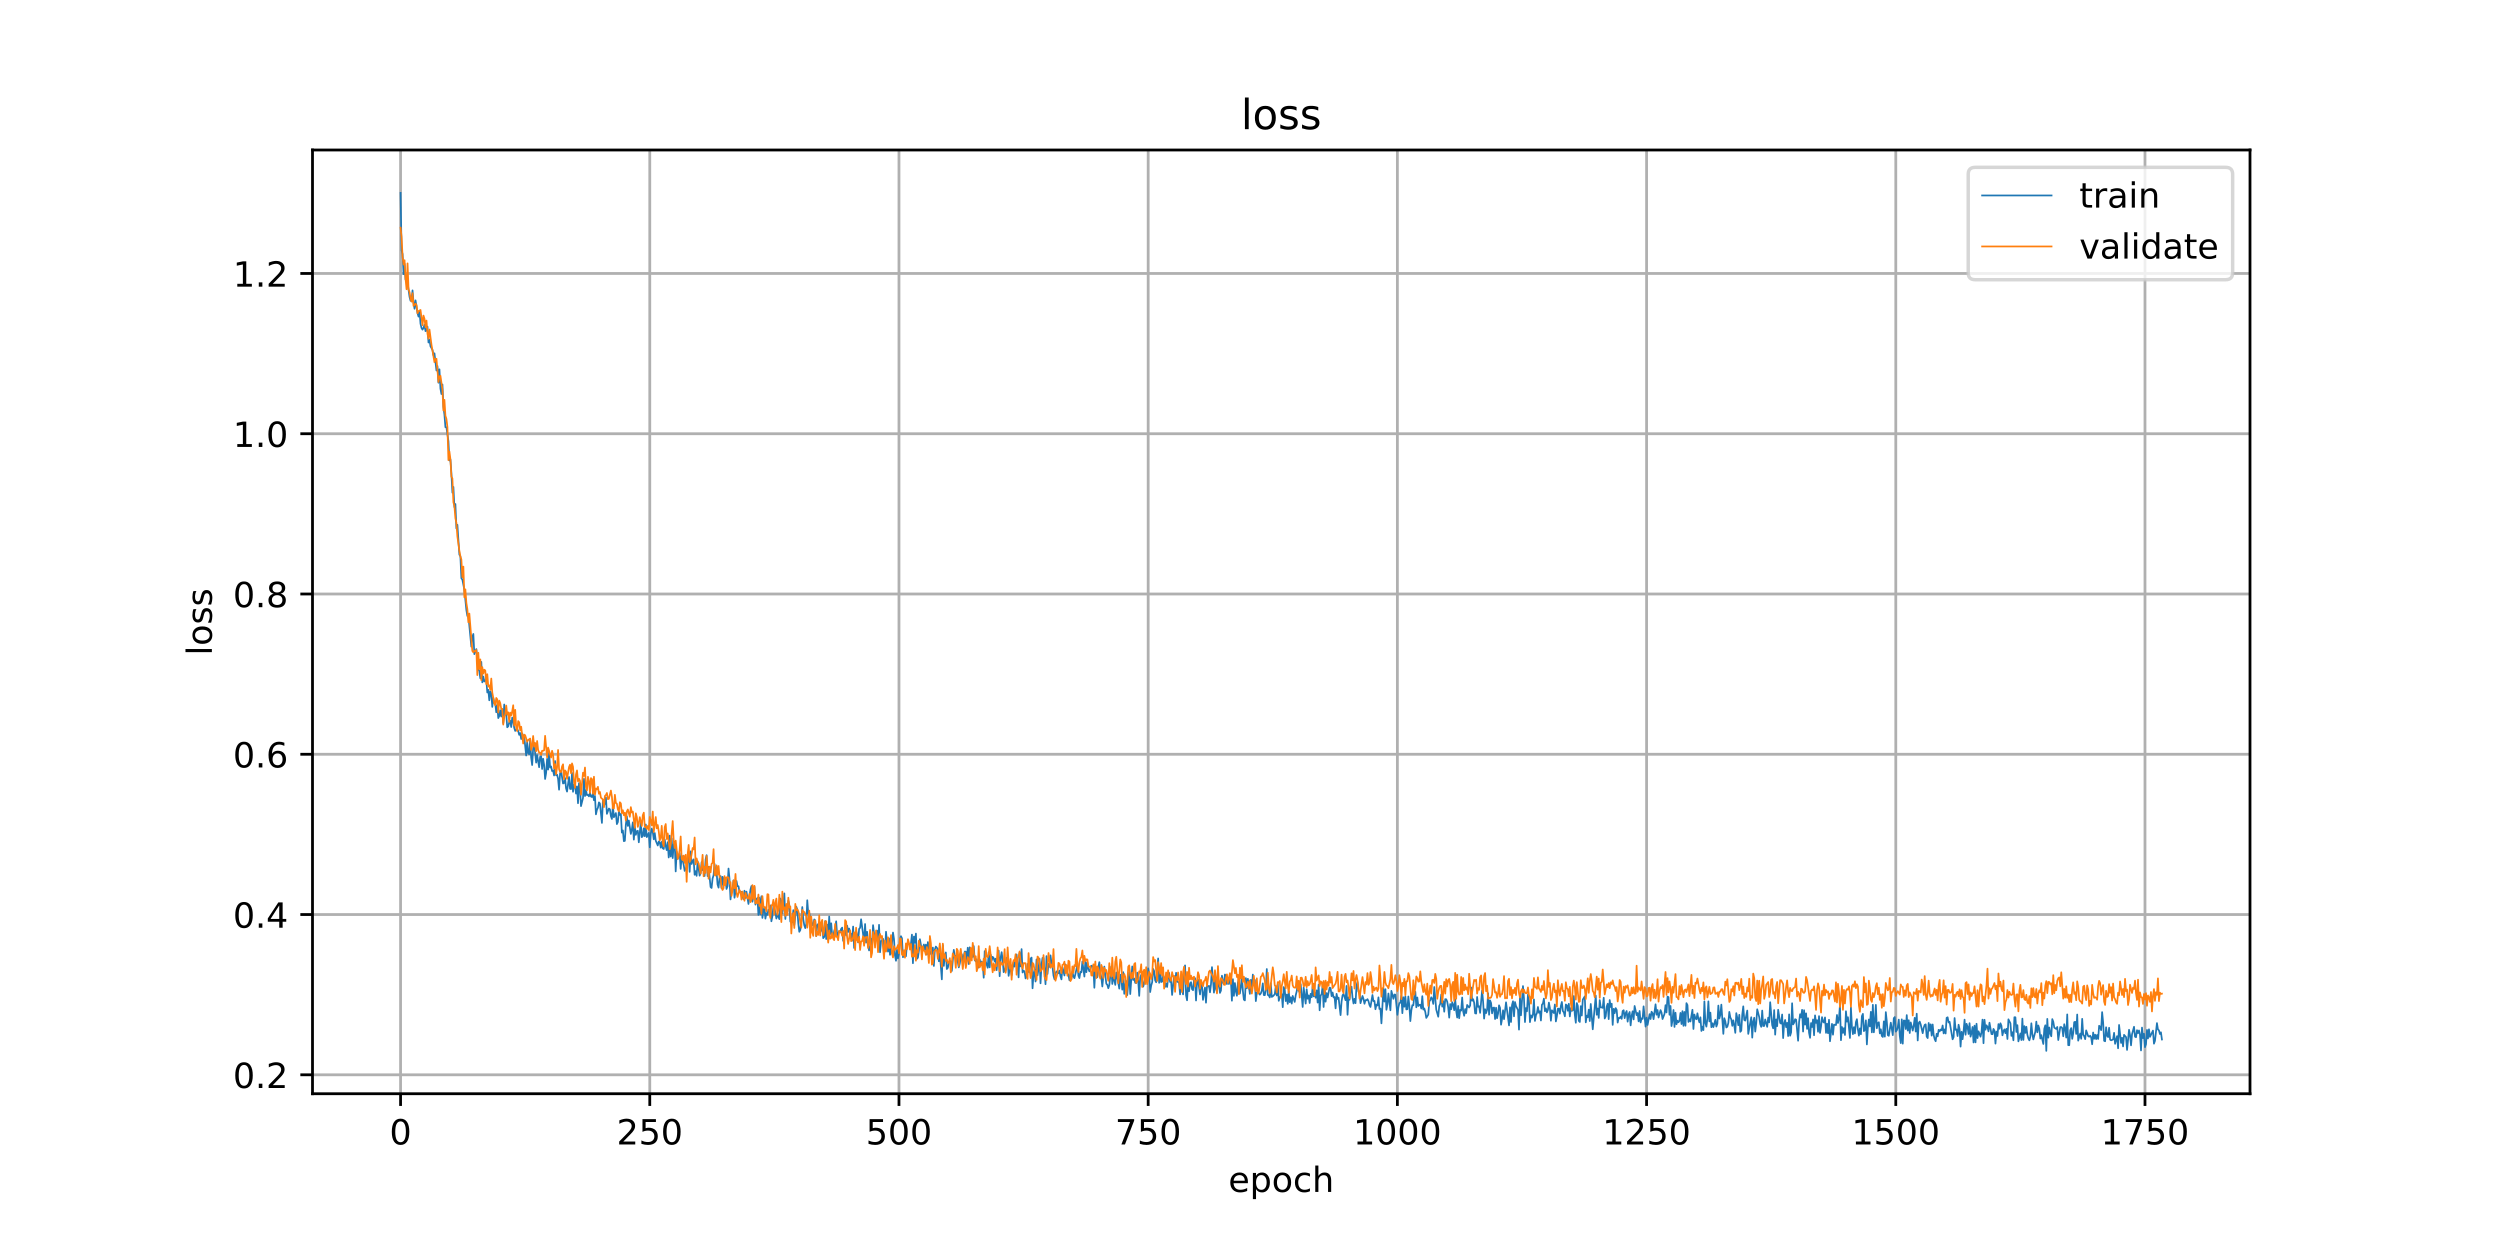 <?xml version="1.0" encoding="utf-8" standalone="no"?>
<!DOCTYPE svg PUBLIC "-//W3C//DTD SVG 1.1//EN"
  "http://www.w3.org/Graphics/SVG/1.1/DTD/svg11.dtd">
<!-- Created with matplotlib (https://matplotlib.org/) -->
<svg height="360pt" version="1.1" viewBox="0 0 720 360" width="720pt" xmlns="http://www.w3.org/2000/svg" xmlns:xlink="http://www.w3.org/1999/xlink">
 <defs>
  <style type="text/css">
*{stroke-linecap:butt;stroke-linejoin:round;}
  </style>
 </defs>
 <g id="figure_1">
  <g id="patch_1">
   <path d="M 0 360 
L 720 360 
L 720 0 
L 0 0 
z
" style="fill:#ffffff;"/>
  </g>
  <g id="axes_1">
   <g id="patch_2">
    <path d="M 90 315 
L 648 315 
L 648 43.2 
L 90 43.2 
z
" style="fill:#ffffff;"/>
   </g>
   <g id="matplotlib.axis_1">
    <g id="xtick_1">
     <g id="line2d_1">
      <path clip-path="url(#pdc3a30285b)" d="M 115.364 315 
L 115.364 43.2 
" style="fill:none;stroke:#b0b0b0;stroke-linecap:square;stroke-width:0.8;"/>
     </g>
     <g id="line2d_2">
      <defs>
       <path d="M 0 0 
L 0 3.5 
" id="md9ec6b6d8d" style="stroke:#000000;stroke-width:0.8;"/>
      </defs>
      <g>
       <use style="stroke:#000000;stroke-width:0.8;" x="115.364" xlink:href="#md9ec6b6d8d" y="315"/>
      </g>
     </g>
     <g id="text_1">
      <!-- 0 -->
      <defs>
       <path d="M 31.781 66.406 
Q 24.172 66.406 20.328 58.906 
Q 16.5 51.422 16.5 36.375 
Q 16.5 21.391 20.328 13.891 
Q 24.172 6.391 31.781 6.391 
Q 39.453 6.391 43.281 13.891 
Q 47.125 21.391 47.125 36.375 
Q 47.125 51.422 43.281 58.906 
Q 39.453 66.406 31.781 66.406 
z
M 31.781 74.219 
Q 44.047 74.219 50.516 64.516 
Q 56.984 54.828 56.984 36.375 
Q 56.984 17.969 50.516 8.266 
Q 44.047 -1.422 31.781 -1.422 
Q 19.531 -1.422 13.062 8.266 
Q 6.594 17.969 6.594 36.375 
Q 6.594 54.828 13.062 64.516 
Q 19.531 74.219 31.781 74.219 
z
" id="DejaVuSans-48"/>
      </defs>
      <g transform="translate(112.182 329.598)scale(0.1 -0.1)">
       <use xlink:href="#DejaVuSans-48"/>
      </g>
     </g>
    </g>
    <g id="xtick_2">
     <g id="line2d_3">
      <path clip-path="url(#pdc3a30285b)" d="M 187.134 315 
L 187.134 43.2 
" style="fill:none;stroke:#b0b0b0;stroke-linecap:square;stroke-width:0.8;"/>
     </g>
     <g id="line2d_4">
      <g>
       <use style="stroke:#000000;stroke-width:0.8;" x="187.134" xlink:href="#md9ec6b6d8d" y="315"/>
      </g>
     </g>
     <g id="text_2">
      <!-- 250 -->
      <defs>
       <path d="M 19.188 8.297 
L 53.609 8.297 
L 53.609 0 
L 7.328 0 
L 7.328 8.297 
Q 12.938 14.109 22.625 23.891 
Q 32.328 33.688 34.812 36.531 
Q 39.547 41.844 41.422 45.531 
Q 43.312 49.219 43.312 52.781 
Q 43.312 58.594 39.234 62.25 
Q 35.156 65.922 28.609 65.922 
Q 23.969 65.922 18.812 64.312 
Q 13.672 62.703 7.812 59.422 
L 7.812 69.391 
Q 13.766 71.781 18.938 73 
Q 24.125 74.219 28.422 74.219 
Q 39.75 74.219 46.484 68.547 
Q 53.219 62.891 53.219 53.422 
Q 53.219 48.922 51.531 44.891 
Q 49.859 40.875 45.406 35.406 
Q 44.188 33.984 37.641 27.219 
Q 31.109 20.453 19.188 8.297 
z
" id="DejaVuSans-50"/>
       <path d="M 10.797 72.906 
L 49.516 72.906 
L 49.516 64.594 
L 19.828 64.594 
L 19.828 46.734 
Q 21.969 47.469 24.109 47.828 
Q 26.266 48.188 28.422 48.188 
Q 40.625 48.188 47.75 41.5 
Q 54.891 34.812 54.891 23.391 
Q 54.891 11.625 47.562 5.094 
Q 40.234 -1.422 26.906 -1.422 
Q 22.312 -1.422 17.547 -0.641 
Q 12.797 0.141 7.719 1.703 
L 7.719 11.625 
Q 12.109 9.234 16.797 8.062 
Q 21.484 6.891 26.703 6.891 
Q 35.156 6.891 40.078 11.328 
Q 45.016 15.766 45.016 23.391 
Q 45.016 31 40.078 35.438 
Q 35.156 39.891 26.703 39.891 
Q 22.75 39.891 18.812 39.016 
Q 14.891 38.141 10.797 36.281 
z
" id="DejaVuSans-53"/>
      </defs>
      <g transform="translate(177.59 329.598)scale(0.1 -0.1)">
       <use xlink:href="#DejaVuSans-50"/>
       <use x="63.623" xlink:href="#DejaVuSans-53"/>
       <use x="127.246" xlink:href="#DejaVuSans-48"/>
      </g>
     </g>
    </g>
    <g id="xtick_3">
     <g id="line2d_5">
      <path clip-path="url(#pdc3a30285b)" d="M 258.904 315 
L 258.904 43.2 
" style="fill:none;stroke:#b0b0b0;stroke-linecap:square;stroke-width:0.8;"/>
     </g>
     <g id="line2d_6">
      <g>
       <use style="stroke:#000000;stroke-width:0.8;" x="258.904" xlink:href="#md9ec6b6d8d" y="315"/>
      </g>
     </g>
     <g id="text_3">
      <!-- 500 -->
      <g transform="translate(249.361 329.598)scale(0.1 -0.1)">
       <use xlink:href="#DejaVuSans-53"/>
       <use x="63.623" xlink:href="#DejaVuSans-48"/>
       <use x="127.246" xlink:href="#DejaVuSans-48"/>
      </g>
     </g>
    </g>
    <g id="xtick_4">
     <g id="line2d_7">
      <path clip-path="url(#pdc3a30285b)" d="M 330.675 315 
L 330.675 43.2 
" style="fill:none;stroke:#b0b0b0;stroke-linecap:square;stroke-width:0.8;"/>
     </g>
     <g id="line2d_8">
      <g>
       <use style="stroke:#000000;stroke-width:0.8;" x="330.675" xlink:href="#md9ec6b6d8d" y="315"/>
      </g>
     </g>
     <g id="text_4">
      <!-- 750 -->
      <defs>
       <path d="M 8.203 72.906 
L 55.078 72.906 
L 55.078 68.703 
L 28.609 0 
L 18.312 0 
L 43.219 64.594 
L 8.203 64.594 
z
" id="DejaVuSans-55"/>
      </defs>
      <g transform="translate(321.131 329.598)scale(0.1 -0.1)">
       <use xlink:href="#DejaVuSans-55"/>
       <use x="63.623" xlink:href="#DejaVuSans-53"/>
       <use x="127.246" xlink:href="#DejaVuSans-48"/>
      </g>
     </g>
    </g>
    <g id="xtick_5">
     <g id="line2d_9">
      <path clip-path="url(#pdc3a30285b)" d="M 402.445 315 
L 402.445 43.2 
" style="fill:none;stroke:#b0b0b0;stroke-linecap:square;stroke-width:0.8;"/>
     </g>
     <g id="line2d_10">
      <g>
       <use style="stroke:#000000;stroke-width:0.8;" x="402.445" xlink:href="#md9ec6b6d8d" y="315"/>
      </g>
     </g>
     <g id="text_5">
      <!-- 1000 -->
      <defs>
       <path d="M 12.406 8.297 
L 28.516 8.297 
L 28.516 63.922 
L 10.984 60.406 
L 10.984 69.391 
L 28.422 72.906 
L 38.281 72.906 
L 38.281 8.297 
L 54.391 8.297 
L 54.391 0 
L 12.406 0 
z
" id="DejaVuSans-49"/>
      </defs>
      <g transform="translate(389.72 329.598)scale(0.1 -0.1)">
       <use xlink:href="#DejaVuSans-49"/>
       <use x="63.623" xlink:href="#DejaVuSans-48"/>
       <use x="127.246" xlink:href="#DejaVuSans-48"/>
       <use x="190.869" xlink:href="#DejaVuSans-48"/>
      </g>
     </g>
    </g>
    <g id="xtick_6">
     <g id="line2d_11">
      <path clip-path="url(#pdc3a30285b)" d="M 474.215 315 
L 474.215 43.2 
" style="fill:none;stroke:#b0b0b0;stroke-linecap:square;stroke-width:0.8;"/>
     </g>
     <g id="line2d_12">
      <g>
       <use style="stroke:#000000;stroke-width:0.8;" x="474.215" xlink:href="#md9ec6b6d8d" y="315"/>
      </g>
     </g>
     <g id="text_6">
      <!-- 1250 -->
      <g transform="translate(461.49 329.598)scale(0.1 -0.1)">
       <use xlink:href="#DejaVuSans-49"/>
       <use x="63.623" xlink:href="#DejaVuSans-50"/>
       <use x="127.246" xlink:href="#DejaVuSans-53"/>
       <use x="190.869" xlink:href="#DejaVuSans-48"/>
      </g>
     </g>
    </g>
    <g id="xtick_7">
     <g id="line2d_13">
      <path clip-path="url(#pdc3a30285b)" d="M 545.986 315 
L 545.986 43.2 
" style="fill:none;stroke:#b0b0b0;stroke-linecap:square;stroke-width:0.8;"/>
     </g>
     <g id="line2d_14">
      <g>
       <use style="stroke:#000000;stroke-width:0.8;" x="545.986" xlink:href="#md9ec6b6d8d" y="315"/>
      </g>
     </g>
     <g id="text_7">
      <!-- 1500 -->
      <g transform="translate(533.261 329.598)scale(0.1 -0.1)">
       <use xlink:href="#DejaVuSans-49"/>
       <use x="63.623" xlink:href="#DejaVuSans-53"/>
       <use x="127.246" xlink:href="#DejaVuSans-48"/>
       <use x="190.869" xlink:href="#DejaVuSans-48"/>
      </g>
     </g>
    </g>
    <g id="xtick_8">
     <g id="line2d_15">
      <path clip-path="url(#pdc3a30285b)" d="M 617.756 315 
L 617.756 43.2 
" style="fill:none;stroke:#b0b0b0;stroke-linecap:square;stroke-width:0.8;"/>
     </g>
     <g id="line2d_16">
      <g>
       <use style="stroke:#000000;stroke-width:0.8;" x="617.756" xlink:href="#md9ec6b6d8d" y="315"/>
      </g>
     </g>
     <g id="text_8">
      <!-- 1750 -->
      <g transform="translate(605.031 329.598)scale(0.1 -0.1)">
       <use xlink:href="#DejaVuSans-49"/>
       <use x="63.623" xlink:href="#DejaVuSans-55"/>
       <use x="127.246" xlink:href="#DejaVuSans-53"/>
       <use x="190.869" xlink:href="#DejaVuSans-48"/>
      </g>
     </g>
    </g>
    <g id="text_9">
     <!-- epoch -->
     <defs>
      <path d="M 56.203 29.594 
L 56.203 25.203 
L 14.891 25.203 
Q 15.484 15.922 20.484 11.062 
Q 25.484 6.203 34.422 6.203 
Q 39.594 6.203 44.453 7.469 
Q 49.312 8.734 54.109 11.281 
L 54.109 2.781 
Q 49.266 0.734 44.188 -0.344 
Q 39.109 -1.422 33.891 -1.422 
Q 20.797 -1.422 13.156 6.188 
Q 5.516 13.812 5.516 26.812 
Q 5.516 40.234 12.766 48.109 
Q 20.016 56 32.328 56 
Q 43.359 56 49.781 48.891 
Q 56.203 41.797 56.203 29.594 
z
M 47.219 32.234 
Q 47.125 39.594 43.094 43.984 
Q 39.062 48.391 32.422 48.391 
Q 24.906 48.391 20.391 44.141 
Q 15.875 39.891 15.188 32.172 
z
" id="DejaVuSans-101"/>
      <path d="M 18.109 8.203 
L 18.109 -20.797 
L 9.078 -20.797 
L 9.078 54.688 
L 18.109 54.688 
L 18.109 46.391 
Q 20.953 51.266 25.266 53.625 
Q 29.594 56 35.594 56 
Q 45.562 56 51.781 48.094 
Q 58.016 40.188 58.016 27.297 
Q 58.016 14.406 51.781 6.484 
Q 45.562 -1.422 35.594 -1.422 
Q 29.594 -1.422 25.266 0.953 
Q 20.953 3.328 18.109 8.203 
z
M 48.688 27.297 
Q 48.688 37.203 44.609 42.844 
Q 40.531 48.484 33.406 48.484 
Q 26.266 48.484 22.188 42.844 
Q 18.109 37.203 18.109 27.297 
Q 18.109 17.391 22.188 11.75 
Q 26.266 6.109 33.406 6.109 
Q 40.531 6.109 44.609 11.75 
Q 48.688 17.391 48.688 27.297 
z
" id="DejaVuSans-112"/>
      <path d="M 30.609 48.391 
Q 23.391 48.391 19.188 42.75 
Q 14.984 37.109 14.984 27.297 
Q 14.984 17.484 19.156 11.844 
Q 23.344 6.203 30.609 6.203 
Q 37.797 6.203 41.984 11.859 
Q 46.188 17.531 46.188 27.297 
Q 46.188 37.016 41.984 42.703 
Q 37.797 48.391 30.609 48.391 
z
M 30.609 56 
Q 42.328 56 49.016 48.375 
Q 55.719 40.766 55.719 27.297 
Q 55.719 13.875 49.016 6.219 
Q 42.328 -1.422 30.609 -1.422 
Q 18.844 -1.422 12.172 6.219 
Q 5.516 13.875 5.516 27.297 
Q 5.516 40.766 12.172 48.375 
Q 18.844 56 30.609 56 
z
" id="DejaVuSans-111"/>
      <path d="M 48.781 52.594 
L 48.781 44.188 
Q 44.969 46.297 41.141 47.344 
Q 37.312 48.391 33.406 48.391 
Q 24.656 48.391 19.812 42.844 
Q 14.984 37.312 14.984 27.297 
Q 14.984 17.281 19.812 11.734 
Q 24.656 6.203 33.406 6.203 
Q 37.312 6.203 41.141 7.25 
Q 44.969 8.297 48.781 10.406 
L 48.781 2.094 
Q 45.016 0.344 40.984 -0.531 
Q 36.969 -1.422 32.422 -1.422 
Q 20.062 -1.422 12.781 6.344 
Q 5.516 14.109 5.516 27.297 
Q 5.516 40.672 12.859 48.328 
Q 20.219 56 33.016 56 
Q 37.156 56 41.109 55.141 
Q 45.062 54.297 48.781 52.594 
z
" id="DejaVuSans-99"/>
      <path d="M 54.891 33.016 
L 54.891 0 
L 45.906 0 
L 45.906 32.719 
Q 45.906 40.484 42.875 44.328 
Q 39.844 48.188 33.797 48.188 
Q 26.516 48.188 22.312 43.547 
Q 18.109 38.922 18.109 30.906 
L 18.109 0 
L 9.078 0 
L 9.078 75.984 
L 18.109 75.984 
L 18.109 46.188 
Q 21.344 51.125 25.703 53.562 
Q 30.078 56 35.797 56 
Q 45.219 56 50.047 50.172 
Q 54.891 44.344 54.891 33.016 
z
" id="DejaVuSans-104"/>
     </defs>
     <g transform="translate(353.772 343.277)scale(0.1 -0.1)">
      <use xlink:href="#DejaVuSans-101"/>
      <use x="61.523" xlink:href="#DejaVuSans-112"/>
      <use x="125" xlink:href="#DejaVuSans-111"/>
      <use x="186.182" xlink:href="#DejaVuSans-99"/>
      <use x="241.162" xlink:href="#DejaVuSans-104"/>
     </g>
    </g>
   </g>
   <g id="matplotlib.axis_2">
    <g id="ytick_1">
     <g id="line2d_17">
      <path clip-path="url(#pdc3a30285b)" d="M 90 309.542 
L 648 309.542 
" style="fill:none;stroke:#b0b0b0;stroke-linecap:square;stroke-width:0.8;"/>
     </g>
     <g id="line2d_18">
      <defs>
       <path d="M 0 0 
L -3.5 0 
" id="m6a1356a5cb" style="stroke:#000000;stroke-width:0.8;"/>
      </defs>
      <g>
       <use style="stroke:#000000;stroke-width:0.8;" x="90" xlink:href="#m6a1356a5cb" y="309.542"/>
      </g>
     </g>
     <g id="text_10">
      <!-- 0.2 -->
      <defs>
       <path d="M 10.688 12.406 
L 21 12.406 
L 21 0 
L 10.688 0 
z
" id="DejaVuSans-46"/>
      </defs>
      <g transform="translate(67.097 313.341)scale(0.1 -0.1)">
       <use xlink:href="#DejaVuSans-48"/>
       <use x="63.623" xlink:href="#DejaVuSans-46"/>
       <use x="95.41" xlink:href="#DejaVuSans-50"/>
      </g>
     </g>
    </g>
    <g id="ytick_2">
     <g id="line2d_19">
      <path clip-path="url(#pdc3a30285b)" d="M 90 263.386 
L 648 263.386 
" style="fill:none;stroke:#b0b0b0;stroke-linecap:square;stroke-width:0.8;"/>
     </g>
     <g id="line2d_20">
      <g>
       <use style="stroke:#000000;stroke-width:0.8;" x="90" xlink:href="#m6a1356a5cb" y="263.386"/>
      </g>
     </g>
     <g id="text_11">
      <!-- 0.4 -->
      <defs>
       <path d="M 37.797 64.312 
L 12.891 25.391 
L 37.797 25.391 
z
M 35.203 72.906 
L 47.609 72.906 
L 47.609 25.391 
L 58.016 25.391 
L 58.016 17.188 
L 47.609 17.188 
L 47.609 0 
L 37.797 0 
L 37.797 17.188 
L 4.891 17.188 
L 4.891 26.703 
z
" id="DejaVuSans-52"/>
      </defs>
      <g transform="translate(67.097 267.185)scale(0.1 -0.1)">
       <use xlink:href="#DejaVuSans-48"/>
       <use x="63.623" xlink:href="#DejaVuSans-46"/>
       <use x="95.41" xlink:href="#DejaVuSans-52"/>
      </g>
     </g>
    </g>
    <g id="ytick_3">
     <g id="line2d_21">
      <path clip-path="url(#pdc3a30285b)" d="M 90 217.23 
L 648 217.23 
" style="fill:none;stroke:#b0b0b0;stroke-linecap:square;stroke-width:0.8;"/>
     </g>
     <g id="line2d_22">
      <g>
       <use style="stroke:#000000;stroke-width:0.8;" x="90" xlink:href="#m6a1356a5cb" y="217.23"/>
      </g>
     </g>
     <g id="text_12">
      <!-- 0.6 -->
      <defs>
       <path d="M 33.016 40.375 
Q 26.375 40.375 22.484 35.828 
Q 18.609 31.297 18.609 23.391 
Q 18.609 15.531 22.484 10.953 
Q 26.375 6.391 33.016 6.391 
Q 39.656 6.391 43.531 10.953 
Q 47.406 15.531 47.406 23.391 
Q 47.406 31.297 43.531 35.828 
Q 39.656 40.375 33.016 40.375 
z
M 52.594 71.297 
L 52.594 62.312 
Q 48.875 64.062 45.094 64.984 
Q 41.312 65.922 37.594 65.922 
Q 27.828 65.922 22.672 59.328 
Q 17.531 52.734 16.797 39.406 
Q 19.672 43.656 24.016 45.922 
Q 28.375 48.188 33.594 48.188 
Q 44.578 48.188 50.953 41.516 
Q 57.328 34.859 57.328 23.391 
Q 57.328 12.156 50.688 5.359 
Q 44.047 -1.422 33.016 -1.422 
Q 20.359 -1.422 13.672 8.266 
Q 6.984 17.969 6.984 36.375 
Q 6.984 53.656 15.188 63.938 
Q 23.391 74.219 37.203 74.219 
Q 40.922 74.219 44.703 73.484 
Q 48.484 72.75 52.594 71.297 
z
" id="DejaVuSans-54"/>
      </defs>
      <g transform="translate(67.097 221.029)scale(0.1 -0.1)">
       <use xlink:href="#DejaVuSans-48"/>
       <use x="63.623" xlink:href="#DejaVuSans-46"/>
       <use x="95.41" xlink:href="#DejaVuSans-54"/>
      </g>
     </g>
    </g>
    <g id="ytick_4">
     <g id="line2d_23">
      <path clip-path="url(#pdc3a30285b)" d="M 90 171.074 
L 648 171.074 
" style="fill:none;stroke:#b0b0b0;stroke-linecap:square;stroke-width:0.8;"/>
     </g>
     <g id="line2d_24">
      <g>
       <use style="stroke:#000000;stroke-width:0.8;" x="90" xlink:href="#m6a1356a5cb" y="171.074"/>
      </g>
     </g>
     <g id="text_13">
      <!-- 0.8 -->
      <defs>
       <path d="M 31.781 34.625 
Q 24.75 34.625 20.719 30.859 
Q 16.703 27.094 16.703 20.516 
Q 16.703 13.922 20.719 10.156 
Q 24.75 6.391 31.781 6.391 
Q 38.812 6.391 42.859 10.172 
Q 46.922 13.969 46.922 20.516 
Q 46.922 27.094 42.891 30.859 
Q 38.875 34.625 31.781 34.625 
z
M 21.922 38.812 
Q 15.578 40.375 12.031 44.719 
Q 8.5 49.078 8.5 55.328 
Q 8.5 64.062 14.719 69.141 
Q 20.953 74.219 31.781 74.219 
Q 42.672 74.219 48.875 69.141 
Q 55.078 64.062 55.078 55.328 
Q 55.078 49.078 51.531 44.719 
Q 48 40.375 41.703 38.812 
Q 48.828 37.156 52.797 32.312 
Q 56.781 27.484 56.781 20.516 
Q 56.781 9.906 50.312 4.234 
Q 43.844 -1.422 31.781 -1.422 
Q 19.734 -1.422 13.25 4.234 
Q 6.781 9.906 6.781 20.516 
Q 6.781 27.484 10.781 32.312 
Q 14.797 37.156 21.922 38.812 
z
M 18.312 54.391 
Q 18.312 48.734 21.844 45.562 
Q 25.391 42.391 31.781 42.391 
Q 38.141 42.391 41.719 45.562 
Q 45.312 48.734 45.312 54.391 
Q 45.312 60.062 41.719 63.234 
Q 38.141 66.406 31.781 66.406 
Q 25.391 66.406 21.844 63.234 
Q 18.312 60.062 18.312 54.391 
z
" id="DejaVuSans-56"/>
      </defs>
      <g transform="translate(67.097 174.873)scale(0.1 -0.1)">
       <use xlink:href="#DejaVuSans-48"/>
       <use x="63.623" xlink:href="#DejaVuSans-46"/>
       <use x="95.41" xlink:href="#DejaVuSans-56"/>
      </g>
     </g>
    </g>
    <g id="ytick_5">
     <g id="line2d_25">
      <path clip-path="url(#pdc3a30285b)" d="M 90 124.918 
L 648 124.918 
" style="fill:none;stroke:#b0b0b0;stroke-linecap:square;stroke-width:0.8;"/>
     </g>
     <g id="line2d_26">
      <g>
       <use style="stroke:#000000;stroke-width:0.8;" x="90" xlink:href="#m6a1356a5cb" y="124.918"/>
      </g>
     </g>
     <g id="text_14">
      <!-- 1.0 -->
      <g transform="translate(67.097 128.717)scale(0.1 -0.1)">
       <use xlink:href="#DejaVuSans-49"/>
       <use x="63.623" xlink:href="#DejaVuSans-46"/>
       <use x="95.41" xlink:href="#DejaVuSans-48"/>
      </g>
     </g>
    </g>
    <g id="ytick_6">
     <g id="line2d_27">
      <path clip-path="url(#pdc3a30285b)" d="M 90 78.762 
L 648 78.762 
" style="fill:none;stroke:#b0b0b0;stroke-linecap:square;stroke-width:0.8;"/>
     </g>
     <g id="line2d_28">
      <g>
       <use style="stroke:#000000;stroke-width:0.8;" x="90" xlink:href="#m6a1356a5cb" y="78.762"/>
      </g>
     </g>
     <g id="text_15">
      <!-- 1.2 -->
      <g transform="translate(67.097 82.562)scale(0.1 -0.1)">
       <use xlink:href="#DejaVuSans-49"/>
       <use x="63.623" xlink:href="#DejaVuSans-46"/>
       <use x="95.41" xlink:href="#DejaVuSans-50"/>
      </g>
     </g>
    </g>
    <g id="text_16">
     <!-- loss -->
     <defs>
      <path d="M 9.422 75.984 
L 18.406 75.984 
L 18.406 0 
L 9.422 0 
z
" id="DejaVuSans-108"/>
      <path d="M 44.281 53.078 
L 44.281 44.578 
Q 40.484 46.531 36.375 47.5 
Q 32.281 48.484 27.875 48.484 
Q 21.188 48.484 17.844 46.438 
Q 14.5 44.391 14.5 40.281 
Q 14.5 37.156 16.891 35.375 
Q 19.281 33.594 26.516 31.984 
L 29.594 31.297 
Q 39.156 29.25 43.188 25.516 
Q 47.219 21.781 47.219 15.094 
Q 47.219 7.469 41.188 3.016 
Q 35.156 -1.422 24.609 -1.422 
Q 20.219 -1.422 15.453 -0.562 
Q 10.688 0.297 5.422 2 
L 5.422 11.281 
Q 10.406 8.688 15.234 7.391 
Q 20.062 6.109 24.812 6.109 
Q 31.156 6.109 34.562 8.281 
Q 37.984 10.453 37.984 14.406 
Q 37.984 18.062 35.516 20.016 
Q 33.062 21.969 24.703 23.781 
L 21.578 24.516 
Q 13.234 26.266 9.516 29.906 
Q 5.812 33.547 5.812 39.891 
Q 5.812 47.609 11.281 51.797 
Q 16.75 56 26.812 56 
Q 31.781 56 36.172 55.266 
Q 40.578 54.547 44.281 53.078 
z
" id="DejaVuSans-115"/>
     </defs>
     <g transform="translate(61.017 188.758)rotate(-90)scale(0.1 -0.1)">
      <use xlink:href="#DejaVuSans-108"/>
      <use x="27.783" xlink:href="#DejaVuSans-111"/>
      <use x="88.965" xlink:href="#DejaVuSans-115"/>
      <use x="141.064" xlink:href="#DejaVuSans-115"/>
     </g>
    </g>
   </g>
   <g id="line2d_29">
    <path clip-path="url(#pdc3a30285b)" d="M 115.364 55.555 
L 115.651 72.11 
L 115.938 73.156 
L 116.225 78.953 
L 116.512 75.965 
L 116.799 80.547 
L 117.086 80.749 
L 117.373 81.357 
L 117.947 85.499 
L 118.234 86.615 
L 118.522 86.569 
L 118.809 83.635 
L 119.096 87.151 
L 119.383 88.924 
L 119.67 86.505 
L 120.244 90.187 
L 120.531 91.177 
L 120.818 89.461 
L 121.105 93.222 
L 121.392 94.457 
L 121.679 94.933 
L 121.967 94.451 
L 122.254 93.535 
L 122.541 95.363 
L 122.828 95.203 
L 123.115 94.091 
L 123.402 98.638 
L 123.689 97.833 
L 123.976 99.743 
L 124.55 100.744 
L 124.837 102.291 
L 125.124 101.761 
L 125.699 106.693 
L 125.986 105.429 
L 126.273 110.216 
L 126.56 106.369 
L 126.847 111.93 
L 127.134 113.487 
L 127.421 110.744 
L 127.708 117.17 
L 127.995 119.421 
L 128.282 123.027 
L 128.569 123.052 
L 129.144 127.076 
L 129.431 132.604 
L 129.718 132.341 
L 130.005 136.321 
L 130.292 141.885 
L 130.579 140.243 
L 130.866 146.041 
L 131.153 145.16 
L 131.44 152.179 
L 131.727 151.151 
L 132.301 159.735 
L 132.589 160.186 
L 132.876 166.534 
L 133.163 166.932 
L 133.737 169.847 
L 134.311 175.682 
L 134.598 177.4 
L 134.885 177.256 
L 135.746 186.232 
L 136.033 183.501 
L 136.321 182.579 
L 136.608 188.388 
L 137.182 186.942 
L 137.469 189.409 
L 137.756 192.839 
L 138.043 193.245 
L 138.33 195.35 
L 138.617 190.631 
L 138.904 196.518 
L 139.191 194.846 
L 139.478 196.273 
L 139.766 195.869 
L 140.053 195.77 
L 140.34 199.437 
L 140.627 198.677 
L 140.914 201.679 
L 141.201 199.109 
L 141.488 199.722 
L 141.775 203.577 
L 142.062 200.954 
L 142.349 202.453 
L 142.636 202.611 
L 142.923 205.138 
L 143.211 203.081 
L 143.498 206.808 
L 143.785 206.235 
L 144.072 204.563 
L 144.359 206.353 
L 144.646 204.249 
L 144.933 208.238 
L 145.22 202.899 
L 145.507 205.842 
L 145.794 205.551 
L 146.081 209.455 
L 146.368 209.183 
L 146.656 208.048 
L 146.943 207.554 
L 147.23 209.375 
L 147.517 206.677 
L 147.804 207.584 
L 148.091 209.612 
L 148.378 210.503 
L 148.665 210.077 
L 148.952 209.961 
L 149.239 210.545 
L 149.526 211.628 
L 149.813 211.108 
L 150.1 212.829 
L 150.388 211.262 
L 150.675 211.87 
L 150.962 212.026 
L 151.536 217.586 
L 151.823 213.746 
L 152.11 216.89 
L 152.397 217.223 
L 152.684 212.977 
L 152.971 218.163 
L 153.258 220.327 
L 153.545 215.593 
L 153.833 213.986 
L 154.407 219.626 
L 154.694 217.453 
L 155.268 220.952 
L 155.555 217.945 
L 155.842 217.751 
L 156.129 221.462 
L 156.416 218.521 
L 156.703 220.253 
L 156.99 224.344 
L 157.278 222.636 
L 157.565 218.563 
L 157.852 221.634 
L 158.139 216.591 
L 158.426 221.053 
L 158.713 220.735 
L 159 222.06 
L 159.287 221.909 
L 159.574 223.333 
L 159.861 219.178 
L 160.148 223.255 
L 160.435 223.099 
L 160.722 224.266 
L 161.01 227.426 
L 161.297 222.773 
L 161.584 222.013 
L 162.158 225.648 
L 162.445 225.518 
L 162.732 224.086 
L 163.019 227.018 
L 163.306 227.975 
L 163.88 223.773 
L 164.167 227.17 
L 164.455 227.255 
L 164.742 222.621 
L 165.029 228.03 
L 165.316 225.998 
L 165.603 225.912 
L 165.89 228.543 
L 166.177 226.477 
L 166.464 231.32 
L 166.751 225.551 
L 167.038 226.589 
L 167.325 232.161 
L 167.9 229.834 
L 168.187 224.314 
L 168.474 229.258 
L 168.761 227.591 
L 169.048 228.994 
L 169.335 228.935 
L 169.622 229.354 
L 169.909 228.326 
L 170.196 229.413 
L 170.483 229.55 
L 170.77 228.547 
L 171.057 230.461 
L 171.344 229.239 
L 171.632 234.525 
L 171.919 233.219 
L 172.206 232.615 
L 172.493 231.089 
L 172.78 231.411 
L 173.354 236.995 
L 173.641 230.435 
L 173.928 232.092 
L 174.215 231.381 
L 174.502 229.685 
L 174.789 234.383 
L 175.364 232.856 
L 175.651 233.077 
L 175.938 235.046 
L 176.225 235.862 
L 176.512 232.007 
L 176.799 235.361 
L 177.373 234.164 
L 177.66 237.338 
L 177.947 236.739 
L 178.234 233.643 
L 178.522 234.72 
L 178.809 234.433 
L 179.096 239.777 
L 179.383 239.169 
L 179.67 242.249 
L 179.957 242.156 
L 180.244 237.49 
L 180.531 235.112 
L 180.818 237.857 
L 181.105 236.308 
L 181.679 240.167 
L 181.967 238.916 
L 182.254 236.85 
L 182.541 241.808 
L 182.828 238.167 
L 183.115 240.433 
L 183.402 239.383 
L 183.689 239.273 
L 183.976 242.582 
L 184.55 236.838 
L 184.837 241.093 
L 185.124 240.795 
L 185.411 238.555 
L 185.699 240.828 
L 185.986 237.452 
L 186.273 241.089 
L 186.847 239.879 
L 187.134 244.027 
L 187.421 240.162 
L 187.708 238.639 
L 187.995 239.539 
L 188.282 241.71 
L 188.569 239.915 
L 188.856 242.123 
L 189.431 243.496 
L 189.718 242.357 
L 190.005 242.543 
L 190.292 244.12 
L 190.579 242.454 
L 190.866 244.306 
L 191.153 244.506 
L 191.44 241.789 
L 191.727 243.701 
L 192.014 244.831 
L 192.301 242.556 
L 192.589 246.951 
L 192.876 240.659 
L 193.163 246.677 
L 193.45 241.452 
L 193.737 247.121 
L 194.024 243.251 
L 194.311 242.429 
L 194.598 250.964 
L 194.885 245.346 
L 195.172 247.303 
L 195.746 245.71 
L 196.033 250.244 
L 196.321 246.431 
L 196.895 249.068 
L 197.182 250.816 
L 197.756 249.635 
L 198.33 245.821 
L 198.617 251.089 
L 198.904 245.199 
L 199.191 248.825 
L 199.478 247.932 
L 199.766 247.5 
L 200.053 251.931 
L 200.34 250.903 
L 200.627 252.236 
L 200.914 248.074 
L 201.488 252.187 
L 201.775 251.491 
L 202.062 248.309 
L 202.349 250.603 
L 202.636 250.176 
L 202.923 252.285 
L 203.211 247.518 
L 203.498 246.3 
L 203.785 252.315 
L 204.072 249.653 
L 204.646 255.469 
L 204.933 255.74 
L 205.22 253.018 
L 205.507 252.074 
L 205.794 248.824 
L 206.081 251.671 
L 206.368 251.076 
L 206.656 254.73 
L 206.943 255.64 
L 207.23 252.816 
L 207.517 252.314 
L 207.804 255.786 
L 208.091 252.524 
L 208.378 254.846 
L 208.665 252.711 
L 208.952 253.13 
L 209.239 256.013 
L 209.526 255.268 
L 209.813 250.145 
L 210.1 253.161 
L 210.388 259.028 
L 210.675 256.359 
L 210.962 256.003 
L 211.249 253.545 
L 211.536 258.543 
L 211.823 256.765 
L 212.11 253.736 
L 212.397 255.227 
L 212.684 255.244 
L 212.971 256.875 
L 213.258 257.048 
L 213.545 256.825 
L 213.833 258.214 
L 214.12 258.948 
L 214.407 256.529 
L 214.694 258.624 
L 214.981 256.788 
L 215.555 260.337 
L 216.129 256.205 
L 216.416 255.173 
L 216.703 259.693 
L 216.99 258.227 
L 217.278 255.383 
L 217.565 260.523 
L 217.852 258.992 
L 218.139 258.607 
L 218.426 263.498 
L 218.713 258.554 
L 219 263.36 
L 219.287 258.132 
L 219.574 264.354 
L 219.861 262.123 
L 220.148 261.349 
L 220.435 264.56 
L 220.722 262.985 
L 221.01 263.475 
L 221.297 261.973 
L 221.584 262.634 
L 221.871 260.779 
L 222.158 265.327 
L 222.445 263.866 
L 222.732 261.056 
L 223.019 261.679 
L 223.306 262.727 
L 223.593 264.537 
L 223.88 263.282 
L 224.455 264.721 
L 224.742 258.785 
L 225.029 259.484 
L 225.316 263.091 
L 225.603 261.077 
L 225.89 257.3 
L 226.177 264.655 
L 226.464 260.689 
L 226.751 262.559 
L 227.038 259.434 
L 227.325 260.67 
L 227.612 265.421 
L 227.9 264.468 
L 228.187 265.632 
L 228.474 262.129 
L 228.761 266.419 
L 229.335 261.136 
L 229.622 261.927 
L 229.909 265.94 
L 230.196 268.355 
L 230.483 267.857 
L 230.77 265.236 
L 231.057 261.238 
L 231.344 264.781 
L 231.632 266.469 
L 231.919 267.298 
L 232.206 266.12 
L 232.493 259.277 
L 232.78 263.052 
L 233.067 262.869 
L 233.354 264.28 
L 233.641 264.776 
L 233.928 266.417 
L 234.215 266.496 
L 234.502 264.797 
L 234.789 265.113 
L 235.077 269.598 
L 235.364 266.447 
L 235.651 266.1 
L 235.938 267.877 
L 236.225 268.487 
L 236.512 267.931 
L 236.799 265.806 
L 237.086 270.183 
L 237.373 269.833 
L 237.66 265.281 
L 237.947 270.429 
L 238.234 266.302 
L 238.522 269.699 
L 238.809 263.949 
L 239.096 269.005 
L 239.383 265.917 
L 239.67 269.474 
L 239.957 269.754 
L 240.244 268.153 
L 240.531 267.237 
L 240.818 265.338 
L 241.105 269.493 
L 241.679 268.242 
L 241.967 268.522 
L 242.254 267.513 
L 242.541 267.156 
L 242.828 270.95 
L 243.115 268.374 
L 243.402 268.01 
L 243.689 269.429 
L 243.976 266.591 
L 244.263 268.411 
L 244.55 267.423 
L 244.837 268.747 
L 245.124 268.95 
L 245.411 270.892 
L 245.699 266.854 
L 245.986 273.008 
L 246.56 268.177 
L 246.847 269.292 
L 247.134 271.42 
L 247.421 267.531 
L 247.708 267.211 
L 247.995 264.756 
L 248.569 269.019 
L 248.856 271.438 
L 249.144 266.129 
L 249.431 271.474 
L 249.718 268.367 
L 250.005 272.19 
L 250.292 273.725 
L 250.579 272.702 
L 250.866 270.398 
L 251.153 272.155 
L 251.44 266.451 
L 252.014 271.134 
L 252.301 270.758 
L 252.589 268.007 
L 252.876 272.837 
L 253.163 266.359 
L 253.45 274.244 
L 253.737 271.128 
L 254.311 270.37 
L 254.885 273.963 
L 255.172 268.349 
L 255.746 274.061 
L 256.033 270.261 
L 256.321 274.981 
L 256.608 274.466 
L 257.182 268.58 
L 257.469 270.431 
L 257.756 275.178 
L 258.043 276.692 
L 258.33 273.538 
L 258.617 276.03 
L 258.904 274.672 
L 259.191 270.482 
L 259.478 269.629 
L 259.766 270.233 
L 260.053 275.675 
L 260.34 274.419 
L 260.914 275.38 
L 261.201 271.968 
L 261.775 271.861 
L 262.062 272.011 
L 262.349 271.775 
L 262.636 269.179 
L 262.923 277.398 
L 263.211 269.731 
L 263.498 271.489 
L 263.785 268.88 
L 264.072 276.133 
L 264.359 275.808 
L 264.646 273.749 
L 264.933 270.499 
L 265.507 273.738 
L 265.794 273.085 
L 266.081 272.021 
L 266.368 273.565 
L 266.656 272.062 
L 266.943 274.894 
L 267.23 271.328 
L 267.804 274.793 
L 268.091 274.014 
L 268.378 274.635 
L 268.665 272.907 
L 268.952 278.194 
L 269.239 273.476 
L 269.526 272.614 
L 270.1 273.325 
L 270.388 276.835 
L 270.675 274.524 
L 271.249 282.05 
L 271.536 272.212 
L 271.823 278.165 
L 272.11 275.244 
L 272.397 274.311 
L 272.684 279.075 
L 272.971 278.746 
L 273.258 277.356 
L 273.545 276.758 
L 273.833 276.915 
L 274.12 279.638 
L 274.694 273.566 
L 274.981 275.317 
L 275.268 275.305 
L 275.555 275.475 
L 276.129 278.601 
L 276.416 277.512 
L 276.703 275.517 
L 276.99 274.821 
L 277.278 276.747 
L 277.852 274.051 
L 278.139 274.088 
L 278.426 276.669 
L 278.713 272.946 
L 279 277.642 
L 279.287 272.827 
L 279.574 273.563 
L 279.861 275.572 
L 280.148 275.586 
L 280.435 272.479 
L 280.722 276.501 
L 281.01 276.856 
L 281.297 276.282 
L 281.584 278.308 
L 281.871 278.664 
L 282.158 276.361 
L 282.445 277.622 
L 282.732 276.925 
L 283.019 277.353 
L 283.306 281.576 
L 283.593 273.939 
L 283.88 276.887 
L 284.455 278.714 
L 284.742 274.273 
L 285.029 278.594 
L 285.316 274.985 
L 285.603 276.618 
L 285.89 275.57 
L 286.177 275.937 
L 286.464 276.913 
L 286.751 276.107 
L 287.038 279.401 
L 287.325 275.378 
L 287.612 273.776 
L 287.9 281.142 
L 288.187 275.804 
L 288.474 274.236 
L 288.761 276.452 
L 289.048 279.977 
L 289.335 279.448 
L 289.622 278.464 
L 289.909 275.877 
L 290.196 275.82 
L 290.483 281.042 
L 290.77 279.196 
L 291.057 278.78 
L 291.344 280.846 
L 291.919 277.051 
L 292.206 278.384 
L 292.78 274.891 
L 293.354 281.471 
L 293.641 274.4 
L 293.928 278.321 
L 294.215 273.35 
L 294.502 280.074 
L 294.789 279.558 
L 295.077 279.787 
L 295.364 281.782 
L 295.651 281.017 
L 295.938 277.634 
L 296.225 279.92 
L 296.512 280.008 
L 296.799 276.092 
L 297.086 275.786 
L 297.373 284.626 
L 297.66 280.387 
L 297.947 279.3 
L 298.234 282.671 
L 298.522 276.325 
L 298.809 280.891 
L 299.096 279.034 
L 299.383 276.145 
L 299.67 283.193 
L 299.957 277.821 
L 300.244 275.892 
L 300.531 275.909 
L 301.105 283.452 
L 301.392 275.368 
L 301.679 280.496 
L 301.967 277.569 
L 302.254 278.469 
L 302.541 275.153 
L 302.828 277.317 
L 303.115 278.373 
L 303.402 280.948 
L 303.689 282.01 
L 303.976 280.403 
L 304.263 279.772 
L 304.837 280.307 
L 305.124 279.518 
L 305.411 281.139 
L 305.699 282.059 
L 305.986 278.524 
L 306.56 280.935 
L 306.847 277.754 
L 307.421 280.318 
L 307.708 280.769 
L 307.995 282.293 
L 308.282 280.598 
L 308.569 281.767 
L 308.856 279.869 
L 309.144 281.228 
L 309.431 281.716 
L 310.005 279.233 
L 310.292 277.374 
L 310.579 280.989 
L 310.866 281.686 
L 311.153 279.897 
L 311.44 280.031 
L 311.727 276.912 
L 312.301 281.249 
L 312.589 276.638 
L 312.876 279.981 
L 313.163 277.24 
L 313.45 278.971 
L 313.737 279.749 
L 314.024 279.165 
L 314.311 278.121 
L 314.598 278.243 
L 314.885 278.582 
L 315.172 284.467 
L 315.459 279.205 
L 315.746 279.227 
L 316.033 281.46 
L 316.321 278.473 
L 316.608 277.104 
L 316.895 280.287 
L 317.182 281.51 
L 317.469 284.101 
L 318.043 278.382 
L 318.617 283.303 
L 318.904 283.615 
L 319.191 284.611 
L 319.478 283.749 
L 320.053 278.38 
L 320.34 283.374 
L 320.627 281.516 
L 320.914 282.14 
L 321.201 283.642 
L 321.488 280.077 
L 321.775 281.322 
L 322.349 284.717 
L 322.636 280.72 
L 322.923 281.555 
L 323.211 285.019 
L 323.498 279.985 
L 323.785 286.215 
L 324.072 283.823 
L 324.359 282.557 
L 324.646 286.583 
L 325.22 279.941 
L 325.507 286.285 
L 326.081 278.335 
L 326.368 282.217 
L 326.656 281.813 
L 326.943 283.047 
L 327.23 283.118 
L 327.517 280.128 
L 327.804 282.444 
L 328.091 286.797 
L 328.378 281.464 
L 328.665 280.777 
L 328.952 282.088 
L 329.239 284.146 
L 329.526 283.158 
L 330.1 280.428 
L 330.388 282.765 
L 330.675 278.892 
L 330.962 280.568 
L 331.249 285.705 
L 331.536 283.861 
L 331.823 282.883 
L 332.11 279.063 
L 332.397 279.68 
L 332.684 282.325 
L 332.971 282.892 
L 333.545 276.03 
L 333.833 283.049 
L 334.12 278.752 
L 334.407 282.826 
L 334.694 282.697 
L 334.981 280.967 
L 335.268 281.533 
L 335.555 284.202 
L 335.842 283.257 
L 336.129 284.247 
L 336.416 281.63 
L 336.703 280.209 
L 336.99 282.81 
L 337.278 282.517 
L 337.565 286.536 
L 338.139 281.141 
L 338.426 283.72 
L 338.713 280.176 
L 339 282.708 
L 339.574 282.95 
L 339.861 286.381 
L 340.148 281.446 
L 340.435 284.834 
L 340.722 286.377 
L 341.01 279.463 
L 341.297 278.039 
L 341.584 286.67 
L 341.871 288.084 
L 342.158 283.238 
L 342.445 285.481 
L 342.732 283.182 
L 343.019 282.869 
L 343.306 284.895 
L 343.593 285.175 
L 343.88 282.216 
L 344.167 281.711 
L 344.455 288.146 
L 344.742 282.805 
L 345.029 282.148 
L 345.603 286.398 
L 345.89 283.303 
L 346.177 283.714 
L 346.464 287.953 
L 347.038 284.424 
L 347.325 288.768 
L 347.612 283.972 
L 347.9 284.086 
L 348.187 283.928 
L 348.474 285.787 
L 348.761 283.48 
L 349.048 278.539 
L 349.622 285.871 
L 349.909 281.996 
L 350.196 284.797 
L 350.483 285.698 
L 350.77 282.599 
L 351.057 283.381 
L 351.344 285.95 
L 351.632 285.278 
L 351.919 281.008 
L 352.206 282.769 
L 352.493 283.493 
L 352.78 280.666 
L 353.067 281.043 
L 353.354 283.405 
L 353.641 281.667 
L 353.928 283.39 
L 354.215 281.768 
L 354.502 282.451 
L 354.789 288.2 
L 355.077 281.999 
L 355.364 286.805 
L 355.651 283.122 
L 355.938 285.53 
L 356.225 286.773 
L 356.512 283.047 
L 356.799 282.077 
L 357.086 286.125 
L 357.373 284.358 
L 357.66 280.924 
L 357.947 285.4 
L 358.234 287.888 
L 358.522 288.113 
L 358.809 281.701 
L 359.096 284.629 
L 359.383 281.9 
L 359.957 286.229 
L 360.244 282.227 
L 360.531 284.831 
L 360.818 280.682 
L 361.105 283.789 
L 361.392 282.233 
L 361.679 288.312 
L 361.967 285.91 
L 362.254 285.84 
L 362.541 286.016 
L 362.828 286.457 
L 363.115 286.107 
L 363.402 285.266 
L 363.689 283.214 
L 363.976 286.566 
L 364.263 286.619 
L 364.55 285.1 
L 364.837 279.088 
L 365.124 286.527 
L 365.411 286.671 
L 365.699 287.266 
L 365.986 283.192 
L 366.273 287.108 
L 366.56 286.944 
L 367.134 286.345 
L 367.421 284.033 
L 367.708 286.698 
L 367.995 283.435 
L 368.282 288.227 
L 368.569 287.216 
L 368.856 286.911 
L 369.144 286.318 
L 369.431 290.059 
L 369.718 284.28 
L 370.005 284.992 
L 370.292 288.305 
L 370.579 286.449 
L 370.866 289.094 
L 371.153 285.467 
L 371.44 288.616 
L 371.727 287.231 
L 372.014 289.03 
L 372.301 286.823 
L 372.876 288.549 
L 373.163 286.653 
L 373.45 285.507 
L 373.737 283.357 
L 374.024 285.259 
L 374.311 285.79 
L 374.598 283.458 
L 375.172 289.997 
L 375.459 284.393 
L 376.033 289.03 
L 376.321 284.893 
L 376.608 287.624 
L 376.895 286.691 
L 377.182 288.862 
L 377.469 286.222 
L 377.756 287.209 
L 378.043 284.162 
L 378.33 286.952 
L 378.617 285.831 
L 378.904 287.349 
L 379.191 285.229 
L 379.478 288.737 
L 379.766 283.572 
L 380.053 290.962 
L 380.34 286.726 
L 380.627 286.321 
L 380.914 283.913 
L 381.201 290.004 
L 381.488 283.773 
L 381.775 288.476 
L 382.062 286.009 
L 382.349 287.276 
L 382.923 284.434 
L 383.211 284.568 
L 383.498 286.885 
L 383.785 285.846 
L 384.072 287.254 
L 384.359 287.154 
L 384.646 290.405 
L 384.933 286.232 
L 385.22 287.698 
L 385.507 287.316 
L 386.081 292.349 
L 386.368 288.465 
L 386.656 286.647 
L 386.943 286.235 
L 387.517 288.056 
L 387.804 283.952 
L 388.091 292.24 
L 388.378 287.236 
L 388.665 287.926 
L 388.952 285.181 
L 389.239 284.164 
L 389.526 287.317 
L 389.813 288.996 
L 390.1 287.661 
L 390.388 288.917 
L 390.675 283.834 
L 390.962 282.802 
L 391.249 285.623 
L 391.536 285.572 
L 391.823 288.914 
L 392.397 286.838 
L 392.684 287.695 
L 392.971 289.075 
L 393.258 288.045 
L 393.545 288.088 
L 393.833 287.761 
L 394.12 288.319 
L 394.407 289.442 
L 394.694 290.008 
L 395.268 286.563 
L 395.555 288.325 
L 395.842 288.272 
L 396.129 290.658 
L 396.416 289.34 
L 396.703 289.579 
L 396.99 287.244 
L 397.278 290.586 
L 397.565 290.477 
L 397.852 294.718 
L 398.426 284.684 
L 398.713 288.444 
L 399 284.895 
L 399.287 290.814 
L 399.574 289.275 
L 399.861 286.132 
L 400.435 290.957 
L 400.722 285.373 
L 401.297 287.656 
L 401.584 286.412 
L 401.871 286.478 
L 402.445 292.263 
L 402.732 290.16 
L 403.019 288.89 
L 403.306 288.786 
L 403.593 286.802 
L 403.88 291.791 
L 404.167 287.232 
L 404.455 289.926 
L 404.742 286.944 
L 405.029 290.715 
L 405.316 290.643 
L 405.603 287 
L 405.89 289.636 
L 406.177 294.069 
L 406.464 290.998 
L 406.751 289.497 
L 407.038 289.544 
L 407.325 286.734 
L 407.612 285.628 
L 407.9 290.1 
L 408.187 287.275 
L 408.474 289.733 
L 408.761 289.389 
L 409.048 289.376 
L 409.335 290.457 
L 409.622 286.906 
L 409.909 290.755 
L 410.196 290.43 
L 410.483 291.446 
L 410.77 293.159 
L 411.344 292.21 
L 411.632 288.442 
L 411.919 288.024 
L 412.206 287.22 
L 412.493 287.716 
L 412.78 289.12 
L 413.067 284.267 
L 413.641 290.78 
L 414.215 292.813 
L 414.502 289.749 
L 414.789 289.088 
L 415.077 286.417 
L 415.364 289.907 
L 415.651 288.341 
L 415.938 291.361 
L 416.225 287.762 
L 416.512 287.799 
L 416.799 288.487 
L 417.086 290.151 
L 417.373 293.078 
L 417.66 289.178 
L 417.947 290.659 
L 418.234 288.653 
L 418.522 289.355 
L 418.809 290.934 
L 419.096 287.798 
L 419.383 291.107 
L 419.67 293.046 
L 419.957 289.727 
L 420.244 293.252 
L 420.531 290.86 
L 420.818 291.04 
L 421.105 287.287 
L 421.392 291.271 
L 421.679 292.535 
L 421.967 290.623 
L 422.254 291.762 
L 422.541 289.425 
L 423.115 290.155 
L 423.402 289.586 
L 423.689 284.411 
L 423.976 288.208 
L 424.263 287.777 
L 424.55 288.758 
L 424.837 291.827 
L 425.124 291.903 
L 425.411 287.136 
L 425.699 289.966 
L 425.986 289.792 
L 426.273 291.698 
L 426.847 285.266 
L 427.134 288.505 
L 427.421 293.352 
L 427.708 290.662 
L 427.995 291.773 
L 428.282 290.838 
L 428.569 286.069 
L 428.856 292.245 
L 429.144 288.127 
L 429.431 288.887 
L 429.718 291.839 
L 430.005 290.259 
L 430.292 290.177 
L 430.579 293.481 
L 430.866 290.234 
L 431.153 293.253 
L 431.44 291.92 
L 431.727 289.538 
L 432.014 290.28 
L 432.301 295.104 
L 432.589 293.464 
L 432.876 290.963 
L 433.163 293.507 
L 433.737 288.669 
L 434.598 295.313 
L 434.885 290.108 
L 435.172 294.334 
L 435.459 289.457 
L 435.746 288.367 
L 436.033 292.691 
L 436.321 288.592 
L 436.608 289.749 
L 437.182 290.88 
L 437.469 296.523 
L 437.756 286.959 
L 438.043 292.393 
L 438.617 283.998 
L 438.904 287.593 
L 439.191 294.348 
L 439.478 290.331 
L 439.766 291.241 
L 440.053 286.462 
L 440.34 288.196 
L 440.627 294.366 
L 440.914 292.425 
L 441.201 293.072 
L 441.488 292.132 
L 441.775 287.848 
L 442.062 294.023 
L 442.349 292.368 
L 442.636 291.774 
L 442.923 290.021 
L 443.211 291.682 
L 443.498 291.251 
L 443.785 293.9 
L 444.072 289.391 
L 444.359 289.004 
L 444.646 287.612 
L 444.933 291.218 
L 445.22 290.432 
L 445.507 291.56 
L 445.794 290.865 
L 446.081 288.754 
L 446.368 290.33 
L 446.656 293.961 
L 446.943 290.957 
L 447.517 291.754 
L 447.804 289.292 
L 448.091 294.171 
L 448.378 292.699 
L 448.665 290.511 
L 448.952 290.486 
L 449.239 291.921 
L 449.526 289.724 
L 449.813 288.57 
L 450.1 291.164 
L 450.388 291.562 
L 450.675 292.688 
L 450.962 289.3 
L 451.249 289.521 
L 451.536 291.091 
L 451.823 289.091 
L 452.11 292.73 
L 452.397 290.341 
L 452.684 291.119 
L 452.971 290.987 
L 453.258 286.864 
L 453.545 292.241 
L 453.833 294.548 
L 454.12 288.888 
L 454.407 289.674 
L 454.694 293.987 
L 454.981 294.33 
L 455.268 289.775 
L 455.555 292.471 
L 455.842 287.896 
L 456.416 286.957 
L 456.703 294.44 
L 456.99 292.512 
L 457.278 292.96 
L 457.565 290.777 
L 457.852 294.055 
L 458.139 289.151 
L 458.713 296.436 
L 459.574 286.719 
L 459.861 292.24 
L 460.148 290.457 
L 460.435 293.155 
L 460.722 288.028 
L 461.01 290.132 
L 461.297 290.122 
L 461.584 290.267 
L 461.871 287.364 
L 462.158 293.32 
L 462.445 292.723 
L 462.732 289.881 
L 463.019 289.074 
L 463.306 293.5 
L 463.593 288.023 
L 463.88 290.009 
L 464.167 289.07 
L 464.455 295.16 
L 464.742 290.546 
L 465.029 291.794 
L 465.316 290.339 
L 465.603 290.867 
L 465.89 294.498 
L 466.177 293.164 
L 466.464 293.232 
L 466.751 292.772 
L 467.038 293.428 
L 467.325 291.172 
L 467.612 290.948 
L 467.9 293.222 
L 468.187 291.805 
L 468.474 291.174 
L 468.761 294.231 
L 469.048 292.126 
L 469.335 291.454 
L 469.622 295.308 
L 469.909 292.565 
L 470.196 291.256 
L 470.483 293.589 
L 470.77 289.729 
L 471.344 292.362 
L 471.632 291.746 
L 471.919 294.144 
L 472.206 291.162 
L 472.493 294.456 
L 472.78 293.284 
L 473.067 293.44 
L 473.354 289.837 
L 473.928 295.661 
L 474.215 293.091 
L 474.502 295.188 
L 475.077 292.081 
L 475.364 293.471 
L 475.651 291.379 
L 475.938 291.813 
L 476.225 293.51 
L 476.799 289.249 
L 477.086 292.232 
L 477.373 290.889 
L 477.66 293.046 
L 478.234 290.917 
L 478.522 291.626 
L 478.809 293.487 
L 479.383 291.983 
L 479.67 289.498 
L 479.957 291.576 
L 480.244 287.014 
L 480.531 287.175 
L 480.818 292.249 
L 481.105 289.726 
L 481.392 295.498 
L 481.679 293.792 
L 481.967 290.876 
L 482.254 295.752 
L 482.541 291.663 
L 482.828 294.979 
L 483.115 293.947 
L 483.402 294.422 
L 483.689 293.983 
L 483.976 291.727 
L 484.263 294.922 
L 484.55 291.217 
L 484.837 295.431 
L 485.124 291.454 
L 485.411 295.406 
L 485.699 288.911 
L 485.986 289.468 
L 486.273 294.31 
L 486.56 293.563 
L 486.847 294.181 
L 487.421 290.813 
L 487.708 296.342 
L 487.995 292.198 
L 488.282 293.319 
L 488.569 293.541 
L 488.856 291.835 
L 489.144 293.49 
L 489.431 294.435 
L 489.718 292.988 
L 490.005 296.908 
L 490.292 295.667 
L 490.579 296.667 
L 490.866 288.396 
L 491.153 294.646 
L 491.44 295.668 
L 491.727 293.347 
L 492.014 288.401 
L 492.301 294.168 
L 492.589 291.637 
L 492.876 295.835 
L 493.163 294.693 
L 493.45 295.802 
L 494.024 293.705 
L 494.311 295.649 
L 494.598 294.83 
L 494.885 289.612 
L 495.172 293.321 
L 495.459 292.27 
L 495.746 289.339 
L 496.321 297.744 
L 496.608 293.255 
L 496.895 294.154 
L 497.182 295.916 
L 497.469 295.69 
L 497.756 294.623 
L 498.043 291.435 
L 498.33 293.012 
L 498.617 293.592 
L 498.904 295.435 
L 499.191 293.859 
L 499.478 295.334 
L 499.766 297.451 
L 500.053 291.796 
L 500.34 293.17 
L 500.627 295.262 
L 500.914 292.271 
L 501.201 297.156 
L 501.488 296.841 
L 501.775 292.176 
L 502.062 289.83 
L 502.349 293.767 
L 502.636 293.937 
L 503.211 291.046 
L 503.498 297.755 
L 504.359 292.968 
L 504.646 298.837 
L 504.933 294.189 
L 505.22 293.116 
L 505.507 297.093 
L 505.794 294.679 
L 506.081 290.68 
L 506.656 292.931 
L 506.943 294.953 
L 507.23 295.724 
L 507.517 291.051 
L 507.804 295.49 
L 508.091 295.467 
L 508.378 293.603 
L 508.952 295.727 
L 509.239 293.089 
L 509.526 294.434 
L 509.813 288.647 
L 510.388 295.225 
L 510.675 296.168 
L 510.962 290.914 
L 511.249 297.975 
L 511.536 293.6 
L 511.823 295.532 
L 512.11 290.823 
L 512.684 294.6 
L 512.971 294.797 
L 513.258 292.185 
L 513.545 298.964 
L 513.833 294.792 
L 514.12 293.748 
L 514.407 295.814 
L 514.694 294.584 
L 514.981 298.376 
L 515.268 292.144 
L 515.555 298.276 
L 515.842 297.318 
L 516.129 288.944 
L 516.416 295.037 
L 516.703 294.544 
L 516.99 293.525 
L 517.278 293.664 
L 517.852 299.727 
L 518.139 294.318 
L 518.426 292.104 
L 518.713 293.03 
L 519 290.836 
L 519.287 297.083 
L 519.574 290.944 
L 519.861 295.091 
L 520.148 291.844 
L 520.435 296.311 
L 520.722 293.246 
L 521.01 297.452 
L 521.297 298.888 
L 521.584 294.65 
L 521.871 295.775 
L 522.158 293.603 
L 522.445 298.151 
L 522.732 292.434 
L 523.019 294.59 
L 523.306 293.81 
L 523.593 297.133 
L 523.88 292.651 
L 524.167 297.473 
L 524.455 295.636 
L 524.742 292.939 
L 525.029 294.235 
L 525.316 294.501 
L 525.603 293.025 
L 525.89 297.462 
L 526.177 294.841 
L 526.464 297.556 
L 526.751 293.703 
L 527.038 299.879 
L 527.612 294.881 
L 527.9 297.985 
L 528.187 295.094 
L 528.761 295.207 
L 529.048 292.32 
L 529.335 294.624 
L 529.622 293.294 
L 529.909 289.459 
L 530.196 299.572 
L 530.483 295.783 
L 530.77 297.458 
L 531.057 296.122 
L 531.344 298.07 
L 531.632 291.248 
L 531.919 294.219 
L 532.206 292.964 
L 532.78 298.926 
L 533.067 290.135 
L 533.354 295.729 
L 533.641 297.828 
L 533.928 295.828 
L 534.215 297.616 
L 534.502 294.381 
L 534.789 293.528 
L 535.077 296.488 
L 535.364 298.267 
L 535.651 296.182 
L 535.938 297.856 
L 536.225 292.659 
L 536.512 291.998 
L 536.799 296.962 
L 537.086 296.587 
L 537.373 293.862 
L 537.66 300.787 
L 537.947 295.955 
L 538.234 293.615 
L 538.522 295.6 
L 538.809 291.417 
L 539.096 297.317 
L 539.383 289.392 
L 539.67 297.305 
L 539.957 294.364 
L 540.244 289.406 
L 540.531 296.12 
L 540.818 294.664 
L 541.105 294.411 
L 541.392 297.611 
L 541.679 296.45 
L 541.967 298.359 
L 542.254 298.64 
L 542.541 294.169 
L 542.828 298.552 
L 543.115 291.498 
L 543.402 294.227 
L 543.689 298.13 
L 543.976 298.312 
L 544.55 294.534 
L 545.124 298.116 
L 545.411 293.242 
L 545.699 292.916 
L 545.986 297.113 
L 546.273 296.748 
L 546.56 295.827 
L 546.847 293.653 
L 547.134 298.345 
L 547.421 300.402 
L 547.708 293.574 
L 547.995 300.572 
L 548.282 293.905 
L 548.569 293.945 
L 548.856 296.356 
L 549.144 292.356 
L 549.431 296.802 
L 549.718 293.828 
L 550.005 297.504 
L 550.292 294.459 
L 550.866 296.807 
L 551.153 295.348 
L 551.44 293.139 
L 551.727 297.084 
L 552.014 291.95 
L 552.301 299.649 
L 552.589 294.623 
L 552.876 294.214 
L 553.163 295.057 
L 553.737 297.553 
L 554.024 295.994 
L 554.311 295.164 
L 554.598 295.014 
L 554.885 298.537 
L 555.172 298.969 
L 555.459 294.621 
L 555.746 296.843 
L 556.033 295.013 
L 556.321 298.249 
L 556.608 295.052 
L 556.895 298.069 
L 557.182 299.281 
L 557.469 299.878 
L 557.756 297.736 
L 558.043 298.476 
L 558.33 296.587 
L 558.617 297.044 
L 558.904 296.498 
L 559.191 296.722 
L 559.478 295.343 
L 559.766 297.616 
L 560.053 296.474 
L 560.34 297.647 
L 560.627 293.141 
L 560.914 292.978 
L 561.201 294.482 
L 561.488 294.281 
L 562.349 299.321 
L 562.636 298.673 
L 562.923 293.204 
L 563.211 296.587 
L 563.498 296.469 
L 563.785 298.382 
L 564.072 295.127 
L 564.359 296.418 
L 564.646 301.419 
L 564.933 297.159 
L 565.22 299.289 
L 565.507 297.037 
L 565.794 293.663 
L 566.081 297.999 
L 566.368 294.862 
L 566.656 295.709 
L 566.943 297.781 
L 567.23 294.682 
L 567.517 298.547 
L 567.804 297.51 
L 568.091 295.779 
L 568.378 300.228 
L 568.665 295.391 
L 568.952 300.197 
L 569.239 294.84 
L 569.526 298.97 
L 569.813 297.021 
L 570.388 298.564 
L 570.675 297.277 
L 570.962 293.655 
L 571.249 300.441 
L 571.536 293.695 
L 571.823 296.555 
L 572.11 295.292 
L 572.397 295.757 
L 572.684 297.033 
L 572.971 294.539 
L 573.545 297.803 
L 573.833 297.847 
L 574.12 296.332 
L 574.407 296.828 
L 574.694 300.555 
L 574.981 297.103 
L 575.268 298.367 
L 575.555 294.948 
L 575.842 296.265 
L 576.129 294.71 
L 576.416 295.429 
L 576.703 298.17 
L 576.99 296.952 
L 577.278 296.47 
L 577.565 297.556 
L 577.852 296.294 
L 578.139 299.226 
L 578.426 293.569 
L 579 294.708 
L 579.287 298.329 
L 579.574 297.287 
L 579.861 299.603 
L 580.148 292.964 
L 580.435 292.981 
L 580.722 297.202 
L 581.01 295.252 
L 581.297 299.908 
L 581.871 297.637 
L 582.158 299.528 
L 582.445 293.371 
L 582.732 299.494 
L 583.019 295.529 
L 583.306 297.462 
L 583.593 295.706 
L 583.88 298.007 
L 584.167 299.078 
L 584.455 299.623 
L 584.742 298.518 
L 585.029 294.712 
L 585.316 297.829 
L 585.603 299.352 
L 586.177 297.108 
L 586.464 294.235 
L 586.751 297.3 
L 587.038 295.341 
L 587.325 296.3 
L 587.612 299.094 
L 587.9 298.12 
L 588.474 300.657 
L 588.761 296.283 
L 589.048 295.289 
L 589.335 302.645 
L 589.622 293.443 
L 589.909 298.842 
L 590.196 295.926 
L 590.483 297.649 
L 590.77 298.448 
L 591.057 293.51 
L 591.344 294.252 
L 591.632 295.962 
L 592.206 296.34 
L 592.493 295.766 
L 592.78 299.528 
L 593.354 295.795 
L 593.641 295.793 
L 593.928 296.099 
L 594.215 298.443 
L 594.502 294.982 
L 594.789 296.284 
L 595.077 298.823 
L 595.364 292.152 
L 595.651 301.003 
L 595.938 301.027 
L 596.225 296.718 
L 596.512 296.094 
L 596.799 299.179 
L 597.086 297.536 
L 597.373 294.396 
L 597.66 294.276 
L 597.947 297.761 
L 598.234 292.187 
L 598.522 299.707 
L 599.096 297.664 
L 599.383 299.168 
L 599.67 293.432 
L 599.957 298.019 
L 600.244 298.4 
L 600.531 299.275 
L 600.818 296.756 
L 601.392 298.406 
L 601.679 298.564 
L 601.967 298.295 
L 602.254 298.754 
L 602.541 300.744 
L 602.828 297.369 
L 603.115 299.166 
L 603.402 298.003 
L 603.689 299.256 
L 603.976 298.068 
L 604.263 299.221 
L 604.55 295.426 
L 604.837 295.721 
L 605.124 296.681 
L 605.411 291.499 
L 605.699 294.395 
L 605.986 299.739 
L 606.273 299.886 
L 606.56 295.863 
L 606.847 298.294 
L 607.134 298.675 
L 607.421 296.005 
L 607.708 299.416 
L 607.995 299.605 
L 608.569 299.371 
L 608.856 297.464 
L 609.144 300.615 
L 609.718 298.416 
L 610.005 301.897 
L 610.292 295.191 
L 610.866 300.356 
L 611.153 298.891 
L 611.44 301.363 
L 611.727 298.036 
L 612.301 298.684 
L 612.589 302.374 
L 613.163 296.582 
L 613.45 298.107 
L 613.737 301.056 
L 614.024 297.862 
L 614.598 295.717 
L 614.885 298.561 
L 615.172 298.716 
L 615.459 296.7 
L 615.746 297.539 
L 616.033 296.778 
L 616.321 297.979 
L 616.608 302.521 
L 616.895 295.949 
L 617.182 298.977 
L 617.469 297.73 
L 617.756 301.575 
L 618.043 300.723 
L 618.33 296.628 
L 618.617 299.073 
L 618.904 296.442 
L 619.191 298.619 
L 620.053 296.816 
L 620.34 300.573 
L 620.627 299.775 
L 621.201 294.659 
L 621.488 296.473 
L 621.775 296.74 
L 622.062 297.797 
L 622.349 297.312 
L 622.636 299.375 
L 622.636 299.375 
" style="fill:none;stroke:#1f77b4;stroke-linecap:square;stroke-width:0.5;"/>
   </g>
   <g id="line2d_30">
    <path clip-path="url(#pdc3a30285b)" d="M 115.364 65.579 
L 115.651 68.197 
L 115.938 73.867 
L 116.225 76.196 
L 116.512 74.952 
L 116.799 80.317 
L 117.086 83.297 
L 117.373 75.86 
L 117.66 83.344 
L 117.947 84.144 
L 118.234 85.99 
L 118.522 86.87 
L 118.809 84.446 
L 119.096 88.087 
L 119.67 87.475 
L 119.957 87.812 
L 120.244 90.229 
L 120.531 89.595 
L 120.818 89.502 
L 121.105 89.268 
L 121.679 93.669 
L 121.967 90.894 
L 122.254 91.817 
L 122.541 94.216 
L 122.828 92.332 
L 123.115 96.128 
L 123.402 97.573 
L 123.689 94.906 
L 124.263 99.257 
L 125.124 104.326 
L 125.411 103.356 
L 125.699 103.327 
L 126.273 110.011 
L 126.56 108.452 
L 126.847 108.227 
L 127.421 112.194 
L 127.708 118.223 
L 127.995 115.158 
L 128.282 119.742 
L 128.569 120.648 
L 128.856 123.011 
L 129.144 132.515 
L 129.431 130.033 
L 129.718 132.227 
L 130.005 137.317 
L 130.292 137.802 
L 130.579 144.661 
L 130.866 145.721 
L 131.153 149.249 
L 131.44 150.591 
L 131.727 154.483 
L 132.301 158.672 
L 132.589 160.25 
L 132.876 161.153 
L 133.163 166.23 
L 133.45 163.189 
L 133.737 171.997 
L 134.024 169.734 
L 134.311 173.619 
L 134.598 175.433 
L 134.885 179.209 
L 135.172 176.714 
L 136.033 187.473 
L 136.321 187.865 
L 136.608 187.459 
L 136.895 187.592 
L 137.182 187.189 
L 137.469 194.421 
L 137.756 188.007 
L 138.043 192.685 
L 138.33 189.912 
L 138.617 195.878 
L 138.904 192.149 
L 139.191 193.993 
L 139.478 192.879 
L 139.766 193.1 
L 140.053 197.008 
L 140.34 194.185 
L 140.627 197.714 
L 140.914 197.395 
L 141.201 198.689 
L 141.488 195.425 
L 141.775 199.444 
L 142.349 202.581 
L 142.636 203.094 
L 142.923 201.014 
L 143.211 201.425 
L 143.498 205.218 
L 143.785 201.791 
L 144.072 202.497 
L 144.359 204.187 
L 144.646 204.155 
L 144.933 208.684 
L 145.22 206.565 
L 145.507 205.689 
L 145.794 203.208 
L 146.081 205.828 
L 146.368 205.155 
L 146.656 207.894 
L 146.943 205.234 
L 147.23 206.05 
L 147.517 204.85 
L 147.804 203.117 
L 148.091 208.929 
L 148.378 204.441 
L 148.665 209.698 
L 148.952 210.549 
L 149.239 207.673 
L 149.526 208.04 
L 149.813 210.361 
L 150.1 209.297 
L 150.675 214.137 
L 150.962 211.572 
L 151.249 211.751 
L 151.823 213.606 
L 152.11 213.13 
L 152.684 212.704 
L 152.971 215.984 
L 153.258 214.835 
L 153.545 211.97 
L 153.833 215.021 
L 154.12 213.981 
L 154.407 216.332 
L 154.694 213.415 
L 154.981 215.989 
L 155.268 216.749 
L 155.555 216.739 
L 155.842 217.41 
L 156.129 216.211 
L 156.416 216.241 
L 156.703 216.082 
L 156.99 211.929 
L 157.565 218.129 
L 157.852 215.305 
L 158.713 218.165 
L 159 216.229 
L 159.287 217.373 
L 159.574 221.281 
L 159.861 220.075 
L 160.148 222.968 
L 160.435 220.968 
L 160.722 215.994 
L 161.01 221.53 
L 161.297 222.276 
L 161.584 222.353 
L 161.871 220.741 
L 162.158 220.125 
L 162.445 224.409 
L 162.732 221.881 
L 163.019 222.238 
L 163.306 224.311 
L 163.88 220.912 
L 164.167 220.236 
L 164.455 222.679 
L 164.742 219.863 
L 165.029 220.847 
L 165.316 225.222 
L 165.603 226.897 
L 165.89 222.99 
L 166.177 221.889 
L 166.464 225.042 
L 166.751 224.282 
L 167.038 224.875 
L 167.325 228.895 
L 167.9 222.544 
L 168.187 223.486 
L 168.474 221.053 
L 168.761 226.655 
L 169.048 227.621 
L 169.335 223.717 
L 169.622 224.942 
L 169.909 228.337 
L 170.196 224.104 
L 170.483 224.381 
L 170.77 228.581 
L 171.057 223.701 
L 171.344 228.85 
L 171.632 227.1 
L 171.919 227.339 
L 172.206 226.607 
L 172.493 228.597 
L 172.78 228.089 
L 173.067 229.734 
L 173.641 230.262 
L 173.928 232.469 
L 174.215 229.237 
L 174.502 228.969 
L 174.789 228.379 
L 175.077 230.158 
L 175.364 230.055 
L 175.938 227.679 
L 176.225 229.45 
L 176.512 232.806 
L 176.799 232.819 
L 177.086 228.908 
L 177.373 231.263 
L 177.66 231.457 
L 177.947 233.139 
L 178.234 233.663 
L 178.522 231.048 
L 178.809 231.386 
L 179.096 234.184 
L 179.383 233.347 
L 179.67 234.778 
L 179.957 234.056 
L 180.244 236.299 
L 180.531 233.687 
L 180.818 233.124 
L 181.392 235.23 
L 181.679 232.459 
L 181.967 234.003 
L 182.254 233.74 
L 182.828 238.393 
L 183.115 234.243 
L 183.402 235.298 
L 183.689 238.136 
L 183.976 237.15 
L 184.263 235.35 
L 184.837 237.875 
L 185.124 234.798 
L 185.411 234.051 
L 185.699 238.151 
L 185.986 238.073 
L 186.273 238.713 
L 186.56 237.881 
L 186.847 239.035 
L 187.134 235.281 
L 187.708 237.69 
L 187.995 233.73 
L 188.282 239.622 
L 188.856 235.311 
L 189.144 238.557 
L 189.431 237.607 
L 189.718 239.422 
L 190.005 242.014 
L 190.292 241.273 
L 190.579 237.844 
L 190.866 242.737 
L 191.153 243.745 
L 191.44 238.211 
L 191.727 237.324 
L 192.014 241.646 
L 192.301 240.03 
L 192.876 244.56 
L 193.163 243.259 
L 193.737 236.468 
L 194.024 242.117 
L 194.311 244.231 
L 194.598 242.101 
L 195.172 247.426 
L 195.459 246.648 
L 195.746 244.763 
L 196.033 240.91 
L 196.321 247.319 
L 196.608 247.755 
L 196.895 246.416 
L 197.182 248.518 
L 197.469 246.178 
L 197.756 253.961 
L 198.043 246.083 
L 198.33 243.349 
L 198.617 248.246 
L 198.904 247.674 
L 199.478 244.229 
L 199.766 244.629 
L 200.053 241.201 
L 200.34 248.94 
L 200.627 247.224 
L 200.914 248.294 
L 201.201 248.599 
L 201.775 251.601 
L 202.062 249.425 
L 202.349 246.199 
L 202.636 252.366 
L 202.923 249.607 
L 203.211 251.41 
L 203.498 246.518 
L 204.072 253.067 
L 204.359 249.593 
L 204.646 251.248 
L 204.933 248.783 
L 205.22 248.526 
L 205.507 244.56 
L 205.794 251.934 
L 206.081 252.172 
L 206.368 249.224 
L 206.656 251.947 
L 206.943 249.406 
L 207.23 252.57 
L 207.517 252.741 
L 207.804 255.618 
L 208.091 256.315 
L 208.378 255.811 
L 208.665 252.32 
L 208.952 255.01 
L 209.239 252.685 
L 209.526 252.613 
L 209.813 252.724 
L 210.1 254.495 
L 210.388 254.041 
L 210.675 258.012 
L 210.962 256.446 
L 211.249 253.587 
L 211.536 255.826 
L 211.823 251.701 
L 212.11 257.002 
L 212.397 258.318 
L 212.971 256.326 
L 213.258 256.815 
L 213.545 259.077 
L 213.833 256.77 
L 214.407 259.417 
L 214.694 257.141 
L 215.268 258.748 
L 215.555 258.795 
L 215.842 257.42 
L 216.129 259.802 
L 216.416 259.2 
L 216.703 254.911 
L 216.99 258.878 
L 217.278 255.119 
L 217.565 260.163 
L 217.852 259.375 
L 218.139 260.15 
L 218.426 257.631 
L 218.713 260.919 
L 219 260.425 
L 219.287 263.181 
L 219.574 258.097 
L 219.861 260.938 
L 220.148 261.486 
L 220.435 261.283 
L 220.722 262.415 
L 221.01 257.528 
L 221.297 257.614 
L 221.584 263.15 
L 221.871 264.375 
L 222.158 260.694 
L 222.445 260.755 
L 222.732 259.152 
L 223.019 263.361 
L 223.306 259.998 
L 223.593 258.79 
L 223.88 263.428 
L 224.167 261.987 
L 224.455 257.676 
L 225.029 265.552 
L 225.316 256.798 
L 225.603 261.906 
L 225.89 261.297 
L 226.177 263.774 
L 226.464 260.335 
L 226.751 263.496 
L 227.038 258.537 
L 227.325 261.381 
L 227.612 261.064 
L 227.9 268.844 
L 228.187 264.285 
L 228.474 262.957 
L 228.761 267.26 
L 229.048 260.326 
L 229.335 262.176 
L 229.622 261.877 
L 229.909 262.436 
L 230.196 263.438 
L 230.483 265.782 
L 230.77 267.157 
L 231.057 262.047 
L 231.344 262.588 
L 231.632 262.643 
L 232.206 263.895 
L 232.493 267.163 
L 233.067 262.272 
L 233.354 270.072 
L 233.641 263.994 
L 233.928 268.537 
L 234.215 269.539 
L 234.502 265.26 
L 234.789 265.083 
L 235.077 269.597 
L 235.364 268.345 
L 235.651 269.245 
L 235.938 263.611 
L 236.225 269.429 
L 236.512 265.703 
L 236.799 264.924 
L 237.086 269.327 
L 237.373 268.191 
L 237.66 265.317 
L 237.947 265.322 
L 238.522 271.475 
L 238.809 267.967 
L 239.096 270.356 
L 239.383 270.167 
L 239.67 268.756 
L 239.957 270.294 
L 240.244 270.758 
L 240.531 266.109 
L 240.818 269.812 
L 241.105 269.674 
L 241.392 270.773 
L 241.679 268.055 
L 242.254 268.477 
L 242.541 269.497 
L 242.828 268.11 
L 243.115 273.185 
L 243.402 264.996 
L 243.689 265.42 
L 243.976 269.927 
L 244.263 271.863 
L 244.55 270.247 
L 244.837 267.965 
L 245.124 271.056 
L 245.411 270.759 
L 245.699 269.927 
L 245.986 268.498 
L 246.273 273.615 
L 246.56 267.189 
L 246.847 270.713 
L 247.134 271.31 
L 247.421 269.792 
L 247.708 273.585 
L 247.995 271.13 
L 248.282 271.028 
L 248.569 269.66 
L 248.856 272.373 
L 249.144 269.897 
L 249.431 270.024 
L 249.718 269.796 
L 250.005 273.001 
L 250.292 271.041 
L 250.579 267.827 
L 250.866 275.702 
L 251.153 274.433 
L 251.44 268.403 
L 251.727 269.372 
L 252.014 272.902 
L 252.301 267.988 
L 252.589 270.166 
L 252.876 274.222 
L 253.163 269.799 
L 253.45 268.988 
L 253.737 270.12 
L 254.024 269.57 
L 254.598 276.111 
L 254.885 270.839 
L 255.172 274.054 
L 255.459 272.766 
L 255.746 269.95 
L 256.033 273.018 
L 256.321 272.926 
L 256.608 269.309 
L 256.895 274.6 
L 257.182 275.745 
L 257.469 272.512 
L 257.756 273.565 
L 258.33 272.948 
L 258.617 272.191 
L 258.904 274.563 
L 259.191 270.238 
L 259.478 270.402 
L 259.766 274.923 
L 260.053 275.198 
L 260.34 273.651 
L 260.627 275.804 
L 260.914 271.703 
L 261.201 273.342 
L 261.488 270.505 
L 261.775 271.588 
L 262.062 273.471 
L 262.349 271.857 
L 262.636 275.518 
L 262.923 274.872 
L 263.211 275.503 
L 263.498 272.201 
L 263.785 276.675 
L 264.072 273.65 
L 264.359 274.334 
L 264.646 270.928 
L 264.933 272.533 
L 265.22 272.535 
L 265.507 276.294 
L 265.794 272.558 
L 266.081 273.754 
L 266.368 273.966 
L 266.656 275.016 
L 266.943 272.748 
L 267.23 273.957 
L 267.517 277.34 
L 267.804 269.585 
L 268.091 271.65 
L 268.378 277.818 
L 268.665 277.433 
L 268.952 274.151 
L 269.526 273.534 
L 269.813 273.707 
L 270.1 276.145 
L 270.675 271.72 
L 271.249 278.429 
L 271.536 271.769 
L 271.823 275.901 
L 272.11 274.815 
L 272.397 276.728 
L 272.684 276.392 
L 272.971 277.358 
L 273.258 277.145 
L 273.545 275.95 
L 273.833 280.061 
L 274.407 274.589 
L 274.981 275.594 
L 275.268 278.72 
L 275.555 273.272 
L 275.842 273.768 
L 276.129 278.239 
L 276.416 274.936 
L 276.703 273.288 
L 277.278 279.077 
L 277.852 274.329 
L 278.139 278.783 
L 278.713 275.653 
L 279 276.294 
L 279.287 277.517 
L 279.574 273.001 
L 279.861 276.625 
L 280.148 271.554 
L 280.722 276.403 
L 281.01 275.397 
L 281.297 279.704 
L 281.584 278.672 
L 281.871 272.489 
L 282.158 278.58 
L 282.732 277.183 
L 283.019 279.42 
L 283.306 276.07 
L 283.593 280.643 
L 283.88 273.251 
L 284.167 275.386 
L 284.455 275.679 
L 284.742 274.966 
L 285.029 272.503 
L 285.89 280.017 
L 286.177 277.441 
L 286.464 279.482 
L 286.751 277.779 
L 287.038 278.226 
L 287.325 272.858 
L 287.9 279.746 
L 288.187 277.076 
L 288.761 277.949 
L 289.048 277.094 
L 289.335 273.364 
L 289.622 280.144 
L 289.909 278.396 
L 290.196 272.853 
L 290.483 277.185 
L 290.77 278.972 
L 291.057 276.165 
L 291.344 282.153 
L 291.632 277.963 
L 291.919 276.519 
L 292.206 276.798 
L 292.493 274.823 
L 292.78 280.718 
L 293.067 276.054 
L 293.354 275.59 
L 293.641 274.021 
L 293.928 276.951 
L 294.502 278.961 
L 294.789 277.384 
L 295.364 277.408 
L 295.651 280.751 
L 295.938 281.917 
L 296.225 274.496 
L 296.512 279.023 
L 296.799 281.676 
L 297.086 280.76 
L 297.373 277.305 
L 297.66 277.654 
L 297.947 279.387 
L 298.234 279.784 
L 298.522 282.213 
L 298.809 275.49 
L 299.096 275.773 
L 299.383 277.236 
L 299.67 279.74 
L 300.244 278.942 
L 300.531 275.076 
L 300.818 281.307 
L 301.105 281.95 
L 301.392 282.271 
L 301.967 274.47 
L 302.541 278.715 
L 302.828 277.779 
L 303.115 278.505 
L 303.402 273.341 
L 303.689 279.876 
L 303.976 282.444 
L 304.55 280.266 
L 304.837 277.304 
L 305.124 277.507 
L 305.699 280.274 
L 305.986 277.86 
L 306.273 277.757 
L 306.56 276.956 
L 306.847 280.249 
L 307.134 277.958 
L 307.421 281.005 
L 307.708 276.678 
L 307.995 276.93 
L 308.282 282.561 
L 308.569 282.035 
L 308.856 278.337 
L 309.144 280.14 
L 309.431 277.964 
L 309.718 278.237 
L 310.005 273.279 
L 310.292 278.567 
L 310.579 279.967 
L 310.866 277.136 
L 311.153 276.009 
L 311.44 275.595 
L 311.727 273.733 
L 312.014 277.514 
L 312.301 275.281 
L 312.589 276.776 
L 312.876 276.288 
L 313.163 276.336 
L 313.45 278.356 
L 313.737 278.461 
L 314.024 278.318 
L 314.311 280.936 
L 314.598 280.975 
L 314.885 277.724 
L 315.172 279.649 
L 315.459 276.918 
L 315.746 281.694 
L 316.033 278.355 
L 316.321 278.891 
L 316.608 280.967 
L 316.895 281.837 
L 317.182 277.901 
L 317.469 278.733 
L 317.756 281.678 
L 318.043 278.74 
L 318.33 279.756 
L 318.617 279.362 
L 319.191 282.467 
L 319.478 277.397 
L 319.766 280.225 
L 320.053 281.306 
L 320.34 275.81 
L 320.627 280.889 
L 320.914 281.834 
L 321.201 277.016 
L 321.488 275.555 
L 322.062 283.191 
L 322.636 276.322 
L 322.923 277.176 
L 323.211 282.897 
L 323.785 280.509 
L 324.072 281.326 
L 324.359 287.134 
L 324.646 283.567 
L 324.933 278.4 
L 325.22 278.027 
L 325.507 280.822 
L 325.794 281.773 
L 326.081 280.096 
L 326.368 281.594 
L 326.656 277.648 
L 326.943 277.359 
L 327.23 283.086 
L 327.517 282.58 
L 327.804 281.83 
L 328.091 279.748 
L 328.378 280.073 
L 328.665 277.718 
L 328.952 284.241 
L 329.239 279.813 
L 329.526 279.273 
L 329.813 283.401 
L 330.1 278.556 
L 330.388 283.442 
L 330.675 282.117 
L 330.962 279.894 
L 331.249 280.473 
L 331.536 281.988 
L 331.823 280.672 
L 332.11 275.647 
L 332.397 276.905 
L 332.684 276.489 
L 333.258 282.493 
L 333.545 277.121 
L 334.12 280.455 
L 334.407 277.372 
L 334.694 280.942 
L 334.981 278.605 
L 335.268 284.723 
L 335.842 280.066 
L 336.129 282.736 
L 336.416 279.442 
L 336.703 281.286 
L 337.278 282.465 
L 337.565 279.987 
L 337.852 281.229 
L 338.139 281.1 
L 338.426 285.643 
L 338.713 281.326 
L 339 282.33 
L 339.287 280.079 
L 339.861 284.719 
L 340.148 279.763 
L 340.435 285.71 
L 340.722 280.081 
L 341.01 278.435 
L 341.297 282.018 
L 341.584 283.409 
L 341.871 279.92 
L 342.158 284.132 
L 342.445 278.723 
L 342.732 282.04 
L 343.019 280.995 
L 343.306 282.129 
L 343.593 281.571 
L 343.88 281.285 
L 344.167 284.102 
L 344.455 282.458 
L 344.742 282.46 
L 345.029 280.006 
L 345.316 280.928 
L 345.603 284.737 
L 345.89 282.214 
L 346.464 284.018 
L 346.751 282.559 
L 347.038 282.289 
L 347.325 281.306 
L 347.612 283.934 
L 348.187 279.853 
L 348.474 279.518 
L 349.335 281.334 
L 349.622 282.715 
L 349.909 279.431 
L 350.196 281.803 
L 350.483 286.096 
L 350.77 278.243 
L 351.057 283.036 
L 351.344 284.159 
L 351.632 281.707 
L 351.919 282 
L 352.206 282.518 
L 352.493 283.557 
L 352.78 283.646 
L 353.067 281.659 
L 353.354 280.616 
L 353.641 283.087 
L 354.215 280.279 
L 354.502 283.375 
L 355.077 276.52 
L 355.651 280.302 
L 355.938 278.775 
L 356.225 281.381 
L 356.512 280.716 
L 356.799 286.322 
L 357.086 278.724 
L 357.373 281.746 
L 357.66 277.992 
L 357.947 282.814 
L 358.234 281.286 
L 358.809 284.405 
L 359.096 283.843 
L 359.383 282.773 
L 359.67 284.75 
L 359.957 282.349 
L 360.531 286.142 
L 360.818 284.069 
L 361.105 281.053 
L 361.392 284.261 
L 361.679 285.436 
L 361.967 281.755 
L 362.254 286.17 
L 362.541 285.818 
L 363.115 281.3 
L 363.402 281.059 
L 363.689 280.255 
L 364.263 282.381 
L 364.55 285.061 
L 364.837 284.861 
L 365.124 280.156 
L 365.411 284.452 
L 365.699 285.994 
L 366.273 281.155 
L 366.56 278.59 
L 366.847 280.576 
L 367.134 283.761 
L 367.421 284.129 
L 367.708 285.842 
L 367.995 282.856 
L 368.282 283.048 
L 368.569 282.527 
L 368.856 287.316 
L 369.144 283.933 
L 369.431 282.641 
L 369.718 280.577 
L 370.292 284.647 
L 370.579 279.887 
L 370.866 283.837 
L 371.153 285.892 
L 371.44 282.68 
L 371.727 282.309 
L 372.014 280.966 
L 372.301 283.783 
L 372.589 284.332 
L 372.876 284.443 
L 373.163 284.426 
L 373.45 281.21 
L 373.737 285.034 
L 374.024 282.45 
L 374.311 287.303 
L 374.598 281.596 
L 374.885 281.556 
L 375.172 282.44 
L 375.459 284.049 
L 375.746 283.89 
L 376.033 281.325 
L 376.321 284.298 
L 376.608 282.57 
L 376.895 283.801 
L 377.182 283.446 
L 377.469 282.4 
L 377.756 280.787 
L 378.043 284.685 
L 378.33 283.29 
L 378.617 286.677 
L 378.904 278.606 
L 379.191 282.416 
L 379.766 280.924 
L 380.053 283.982 
L 380.34 282.615 
L 380.627 282.851 
L 380.914 284.437 
L 381.201 282.525 
L 381.488 286.264 
L 381.775 282.412 
L 382.062 284.965 
L 382.349 282.81 
L 382.636 283.893 
L 382.923 279.93 
L 383.211 282.993 
L 383.498 281.364 
L 383.785 284.551 
L 384.646 283.252 
L 384.933 281.981 
L 385.22 279.892 
L 385.507 285.526 
L 385.794 285.535 
L 386.081 284.614 
L 386.368 280.697 
L 386.656 285.294 
L 386.943 285.999 
L 387.23 281.311 
L 387.517 280.476 
L 387.804 282.882 
L 388.091 282.37 
L 388.378 284.274 
L 388.665 287.501 
L 389.239 280.321 
L 389.526 282.348 
L 389.813 279.645 
L 390.1 284.7 
L 390.388 282.101 
L 390.675 280.818 
L 390.962 282.384 
L 391.536 287.563 
L 392.397 281.402 
L 392.971 286.083 
L 393.258 282.841 
L 393.545 283.498 
L 393.833 280.263 
L 394.12 283.651 
L 394.407 283.118 
L 394.694 279.955 
L 394.981 281.822 
L 395.268 285.926 
L 395.555 284.141 
L 395.842 285.231 
L 396.129 284.619 
L 396.416 284.421 
L 396.703 285.438 
L 396.99 284.65 
L 397.278 278.061 
L 397.565 281.71 
L 397.852 287.049 
L 398.139 284.658 
L 398.426 284.401 
L 398.713 279.924 
L 399 282.936 
L 399.287 283.831 
L 399.574 283.967 
L 399.861 284.611 
L 400.435 281.954 
L 400.722 277.894 
L 401.01 282.894 
L 401.297 283.414 
L 401.584 282.364 
L 401.871 280.868 
L 402.158 282.476 
L 402.445 285.417 
L 402.732 283.893 
L 403.019 280.86 
L 403.306 282.649 
L 403.593 287.76 
L 403.88 283.059 
L 404.167 284.044 
L 404.455 281.924 
L 404.742 286.59 
L 405.029 282.627 
L 405.316 282.63 
L 405.603 280.262 
L 405.89 281.155 
L 406.464 287.734 
L 406.751 288.003 
L 407.038 282.315 
L 407.325 286.478 
L 407.612 284.377 
L 407.9 281.222 
L 408.187 281.722 
L 408.474 282.715 
L 408.761 282.654 
L 409.048 279.763 
L 409.335 282.685 
L 409.909 285.708 
L 410.196 283.483 
L 410.483 285.614 
L 410.77 286.455 
L 411.057 283.289 
L 411.344 289.697 
L 411.632 285.769 
L 411.919 283.832 
L 412.206 286.153 
L 412.493 282.251 
L 412.78 282.203 
L 413.067 283.094 
L 413.354 280.489 
L 413.641 281.85 
L 413.928 287.637 
L 414.215 285.624 
L 414.502 284.555 
L 414.789 283.95 
L 415.077 283.921 
L 415.364 288.763 
L 415.938 282.779 
L 416.225 286.157 
L 416.512 282.009 
L 416.799 284.116 
L 417.086 282.342 
L 417.373 281.923 
L 417.66 283.716 
L 417.947 288.337 
L 418.234 283.554 
L 418.522 282.765 
L 418.809 288.264 
L 419.096 280.193 
L 419.383 287.646 
L 419.67 280.724 
L 419.957 285.518 
L 420.244 286.448 
L 420.531 286.301 
L 420.818 281.368 
L 421.105 286.309 
L 421.392 281.663 
L 421.679 285.22 
L 421.967 283.555 
L 422.254 285.009 
L 422.541 284.369 
L 422.828 286.348 
L 423.115 280.445 
L 423.689 287.542 
L 424.263 283.962 
L 424.55 282.205 
L 424.837 282.506 
L 425.124 282.154 
L 425.411 286.15 
L 425.699 284.56 
L 425.986 285.073 
L 426.273 281.499 
L 426.56 280.92 
L 426.847 284.823 
L 427.134 286.064 
L 427.421 281.154 
L 427.708 280.233 
L 427.995 285.47 
L 428.282 283.882 
L 428.569 287.617 
L 428.856 287.336 
L 429.144 287.425 
L 429.431 287.261 
L 429.718 286.472 
L 430.005 281.991 
L 430.579 285.855 
L 430.866 285.722 
L 431.153 287.372 
L 431.44 286.121 
L 431.727 283.587 
L 432.014 287.074 
L 432.301 286.35 
L 432.589 286.321 
L 432.876 284.745 
L 433.163 281.121 
L 433.45 287.525 
L 433.737 287.285 
L 434.024 287.515 
L 434.311 282.49 
L 434.598 281.895 
L 434.885 286.555 
L 435.172 284.31 
L 435.459 287.522 
L 435.746 285.091 
L 436.033 286.018 
L 436.321 284.503 
L 436.608 286.578 
L 436.895 283.235 
L 437.182 282.146 
L 437.469 285.978 
L 437.756 287.258 
L 438.043 285.462 
L 438.33 284.866 
L 438.617 285.881 
L 438.904 285.052 
L 439.191 285.838 
L 439.478 286.059 
L 439.766 286.01 
L 440.053 284.382 
L 440.34 286.63 
L 440.627 287.266 
L 440.914 289.054 
L 441.201 284.93 
L 441.488 287.471 
L 441.775 281.653 
L 442.062 284.217 
L 442.349 284.381 
L 442.636 284.779 
L 442.923 281.481 
L 443.211 284.634 
L 443.498 285.011 
L 443.785 285.685 
L 444.072 283.942 
L 444.359 285.135 
L 444.646 282.535 
L 444.933 285.642 
L 445.22 287.534 
L 445.507 286.036 
L 445.794 279.407 
L 446.081 284.231 
L 446.368 283.088 
L 446.656 288.004 
L 446.943 287.251 
L 447.23 284.726 
L 447.517 283.308 
L 447.804 285.773 
L 448.091 285.254 
L 448.378 289.878 
L 448.665 282.317 
L 448.952 285.155 
L 449.239 286.731 
L 449.526 284.618 
L 449.813 283.37 
L 450.1 285.455 
L 450.388 285.367 
L 450.675 288.226 
L 450.962 282.896 
L 451.249 284.64 
L 451.536 284.841 
L 451.823 286.928 
L 452.11 284.211 
L 452.397 288.845 
L 452.684 290.865 
L 452.971 284.048 
L 453.258 282.41 
L 453.545 284.315 
L 453.833 287.879 
L 454.12 282.859 
L 454.694 288.547 
L 454.981 288.437 
L 455.268 282.305 
L 455.555 284.488 
L 455.842 284.569 
L 456.129 283.834 
L 456.416 284.662 
L 456.703 287.706 
L 457.278 281.771 
L 457.565 285.932 
L 457.852 282.46 
L 458.139 280.53 
L 458.426 282.562 
L 458.713 285.389 
L 459 285.857 
L 459.287 287.208 
L 459.861 281.272 
L 460.148 285.02 
L 460.435 281.811 
L 460.722 287.346 
L 461.01 282.981 
L 461.297 282.798 
L 461.584 279.217 
L 462.158 286.393 
L 462.732 283.502 
L 463.019 284.323 
L 463.306 283.12 
L 463.593 284.612 
L 463.88 282.894 
L 464.167 283.425 
L 464.455 282.353 
L 464.742 283.754 
L 465.029 284.129 
L 465.316 285.415 
L 465.603 284.293 
L 465.89 288.416 
L 466.177 286.39 
L 466.464 282.236 
L 466.751 282.774 
L 467.038 286.828 
L 467.325 288.808 
L 467.612 284.152 
L 467.9 285.897 
L 468.187 284.018 
L 468.474 284.445 
L 468.761 283.78 
L 469.335 286.76 
L 469.622 286.555 
L 469.909 284.434 
L 470.196 286.043 
L 470.483 284.323 
L 470.77 286.195 
L 471.057 286.12 
L 471.344 278.121 
L 471.632 285.627 
L 471.919 284.38 
L 472.493 285.242 
L 472.78 282.66 
L 473.354 287.667 
L 473.641 284.291 
L 473.928 284.703 
L 474.215 286.978 
L 474.502 286.783 
L 474.789 284.552 
L 475.077 284.451 
L 475.364 288.206 
L 475.651 284.524 
L 475.938 283.406 
L 476.225 287.412 
L 476.512 285.03 
L 476.799 287.529 
L 477.086 286.216 
L 477.373 282.027 
L 477.66 288.462 
L 477.947 285.548 
L 478.234 284.26 
L 478.522 284.624 
L 478.809 283.71 
L 479.096 287.103 
L 479.67 279.93 
L 479.957 286.527 
L 480.244 281.691 
L 480.531 285.808 
L 480.818 282.657 
L 481.105 284.759 
L 481.392 288.817 
L 481.679 284.202 
L 481.967 285.906 
L 482.541 280.548 
L 482.828 287.126 
L 483.115 287.227 
L 483.402 287.822 
L 483.689 284.005 
L 483.976 286.418 
L 484.263 283.659 
L 484.837 287.198 
L 485.124 285.186 
L 485.411 284.963 
L 485.699 285.732 
L 486.273 283.513 
L 486.56 286.869 
L 487.134 280.77 
L 487.421 286.151 
L 487.708 283.906 
L 487.995 287.431 
L 488.282 283.012 
L 488.569 283.284 
L 488.856 281.821 
L 489.431 285.003 
L 489.718 286.1 
L 490.005 284.493 
L 490.292 285.433 
L 490.579 282.929 
L 490.866 287.802 
L 491.153 284.601 
L 491.44 284.094 
L 491.727 287.254 
L 492.301 284.232 
L 492.589 286.311 
L 493.163 285.887 
L 493.45 284.428 
L 493.737 284.359 
L 494.024 286.223 
L 494.311 286.158 
L 494.598 285.812 
L 494.885 287.124 
L 495.172 285.593 
L 495.459 285.615 
L 495.746 284.909 
L 496.033 284.896 
L 496.321 286.089 
L 496.608 286.55 
L 496.895 282.713 
L 497.182 283.813 
L 497.469 282.018 
L 498.043 288.57 
L 498.33 288.097 
L 498.617 284.889 
L 498.904 285.527 
L 499.191 284.024 
L 499.478 286.697 
L 499.766 283.068 
L 500.053 283.01 
L 500.34 283.489 
L 500.627 282.994 
L 500.914 285.162 
L 501.201 283.848 
L 501.488 281.931 
L 501.775 286.268 
L 502.062 284.14 
L 502.349 287.429 
L 502.636 286.126 
L 502.923 287.075 
L 503.211 284.381 
L 503.498 285.52 
L 503.785 281.862 
L 504.072 288.029 
L 504.359 286.835 
L 504.646 287.346 
L 504.933 280.398 
L 505.22 281.704 
L 505.507 287.332 
L 505.794 288.287 
L 506.081 282.409 
L 506.368 289.216 
L 506.656 282.447 
L 506.943 288.995 
L 507.23 285.1 
L 507.517 283.492 
L 507.804 281.226 
L 508.091 287.663 
L 508.378 286.383 
L 508.665 283.622 
L 509.239 282.824 
L 509.526 287.141 
L 509.813 285.664 
L 510.1 282.154 
L 510.388 281.953 
L 510.675 286.203 
L 510.962 285.755 
L 511.249 287.52 
L 511.536 284.093 
L 511.823 282.81 
L 512.11 288.93 
L 512.684 282.304 
L 512.971 282.323 
L 513.545 283.411 
L 513.833 288.987 
L 514.407 284.277 
L 514.694 282.358 
L 514.981 285.523 
L 515.268 287.176 
L 515.555 284.517 
L 515.842 285.292 
L 516.129 285.456 
L 516.416 284.702 
L 516.99 284.242 
L 517.278 281.828 
L 517.565 286.968 
L 517.852 285.66 
L 518.139 286.265 
L 518.426 288.302 
L 518.713 284.739 
L 519 284.856 
L 519.287 285.805 
L 519.574 285.958 
L 519.861 285.497 
L 520.148 281.349 
L 520.435 282.278 
L 521.297 288.266 
L 521.584 285.375 
L 521.871 285 
L 522.158 285.23 
L 522.445 284.066 
L 522.732 286.623 
L 523.019 290.853 
L 523.306 285.185 
L 523.593 283.218 
L 523.88 284.316 
L 524.455 291.608 
L 524.742 285.394 
L 525.029 286.721 
L 525.316 283.562 
L 525.603 286.624 
L 525.89 285.106 
L 526.177 285.783 
L 526.464 285.517 
L 526.751 287.697 
L 527.038 286.14 
L 527.325 286.475 
L 527.612 285.227 
L 527.9 285.263 
L 528.474 288.431 
L 528.761 282.91 
L 529.048 288.709 
L 529.335 283.342 
L 529.622 285.626 
L 529.909 290.009 
L 530.196 287.864 
L 530.483 283.965 
L 530.77 290.835 
L 531.057 285.085 
L 531.344 288.99 
L 531.632 285.419 
L 531.919 284.864 
L 532.206 285.034 
L 532.493 284.075 
L 532.78 285.867 
L 533.067 289.954 
L 533.354 283.999 
L 533.641 283.543 
L 533.928 284.194 
L 534.215 282.614 
L 534.502 284.592 
L 534.789 283.478 
L 535.077 284.155 
L 535.364 289.603 
L 535.651 291.402 
L 535.938 288.049 
L 536.225 289.412 
L 536.512 290.061 
L 536.799 281.394 
L 537.086 285.8 
L 537.373 283.237 
L 537.66 289.405 
L 537.947 289.187 
L 538.234 282.431 
L 538.522 284.613 
L 538.809 287.943 
L 539.096 288.545 
L 539.383 285.974 
L 539.67 287.191 
L 539.957 286.151 
L 540.244 284.047 
L 540.531 283.161 
L 540.818 286.315 
L 541.105 284.461 
L 541.392 287.952 
L 541.679 286.392 
L 541.967 290.229 
L 542.254 286.307 
L 542.541 289.771 
L 542.828 287.438 
L 543.115 283.086 
L 543.689 285.21 
L 543.976 284.868 
L 544.263 281.663 
L 544.55 288.443 
L 544.837 285.733 
L 545.124 285.657 
L 545.411 284.519 
L 545.699 284.603 
L 545.986 286.83 
L 546.273 285.931 
L 546.56 285.453 
L 547.134 286.442 
L 547.421 283.526 
L 547.708 284.178 
L 547.995 284.213 
L 548.282 287.121 
L 548.569 285.224 
L 548.856 286.762 
L 549.144 283.808 
L 549.431 283.362 
L 549.718 287.166 
L 550.005 285.819 
L 550.579 287.095 
L 550.866 292.462 
L 551.153 285.762 
L 551.727 286.262 
L 552.014 284.795 
L 552.301 288.191 
L 552.589 285.391 
L 552.876 285.478 
L 553.163 285.834 
L 553.45 282.111 
L 553.737 283.63 
L 554.024 286.539 
L 554.311 281.116 
L 554.598 286.451 
L 554.885 287.963 
L 555.172 285.824 
L 555.459 282.42 
L 555.746 286.107 
L 556.033 287.06 
L 556.321 286.547 
L 556.608 286.859 
L 557.182 284.691 
L 557.469 286.534 
L 557.756 285.076 
L 558.043 288.108 
L 558.33 283.917 
L 558.617 282.213 
L 558.904 288.504 
L 559.191 286.507 
L 559.478 285.914 
L 559.766 282.331 
L 560.053 287.318 
L 560.34 284.005 
L 560.627 289.312 
L 560.914 285.124 
L 561.201 285.074 
L 561.488 285.873 
L 561.775 285.912 
L 562.062 285.467 
L 562.349 283.372 
L 562.636 291.065 
L 562.923 286.52 
L 563.211 287.052 
L 563.498 285.953 
L 563.785 285.626 
L 564.072 286.889 
L 564.359 284.926 
L 564.646 287.695 
L 564.933 285.175 
L 565.22 287.066 
L 565.507 287.353 
L 565.794 291.685 
L 566.081 283.133 
L 566.368 282.853 
L 566.656 286.283 
L 566.943 283.514 
L 567.23 287.951 
L 567.517 285.816 
L 567.804 286.851 
L 568.091 286.06 
L 568.378 286.004 
L 568.665 284.066 
L 569.239 289.879 
L 569.526 285.179 
L 569.813 289.899 
L 570.1 285.85 
L 570.388 283.486 
L 570.675 283.733 
L 570.962 288.381 
L 571.249 287.034 
L 571.536 289.197 
L 572.11 283.752 
L 572.397 278.98 
L 572.684 287.589 
L 572.971 284.588 
L 573.258 286.237 
L 573.545 284.862 
L 573.833 284.531 
L 574.407 283.111 
L 574.694 284.906 
L 574.981 283.888 
L 575.268 288.324 
L 575.555 280.364 
L 575.842 284.074 
L 576.129 282.732 
L 576.416 284.833 
L 576.703 285.483 
L 576.99 282.4 
L 577.278 290.91 
L 577.565 288.625 
L 577.852 287.874 
L 578.139 285.128 
L 578.426 287.299 
L 578.713 285.632 
L 579 286.411 
L 579.287 286.558 
L 579.574 286.393 
L 579.861 283.272 
L 580.148 287.495 
L 580.435 289.909 
L 580.722 286.432 
L 581.01 286.37 
L 581.297 291.266 
L 581.584 285.324 
L 581.871 283.639 
L 582.158 287.252 
L 582.445 287.156 
L 582.732 285.153 
L 583.019 287.754 
L 583.306 288.026 
L 583.593 286.497 
L 583.88 288.669 
L 584.167 289.032 
L 584.455 286.9 
L 584.742 290.291 
L 585.029 284.64 
L 585.316 287.169 
L 585.603 284.574 
L 585.89 286.928 
L 586.177 287.272 
L 586.464 284.84 
L 586.751 289.013 
L 587.038 286.172 
L 587.325 285.231 
L 587.612 285.813 
L 587.9 283.148 
L 588.187 289.499 
L 588.474 285.881 
L 588.761 287.58 
L 589.048 283.86 
L 589.335 282.571 
L 589.622 286.017 
L 589.909 282.784 
L 590.196 282.831 
L 590.483 283.519 
L 590.77 283.191 
L 591.057 286.36 
L 591.344 280.846 
L 591.632 286.039 
L 591.919 283.667 
L 592.206 285.183 
L 592.493 282.49 
L 592.78 281.744 
L 593.067 281.502 
L 593.354 284.051 
L 593.641 280.024 
L 594.215 287.607 
L 594.502 284.806 
L 594.789 287.314 
L 595.077 284.064 
L 595.364 287.371 
L 595.651 286.428 
L 595.938 288.598 
L 596.225 286.476 
L 596.512 288.601 
L 596.799 284.997 
L 597.086 282.922 
L 597.373 286.231 
L 597.66 285.768 
L 597.947 288.071 
L 598.234 282.635 
L 598.522 284.225 
L 598.809 287.848 
L 599.096 288.353 
L 599.383 288.526 
L 599.67 289.035 
L 599.957 284.162 
L 600.244 283.894 
L 600.531 286.511 
L 600.818 288.015 
L 601.105 283.799 
L 601.392 284.953 
L 601.679 289.713 
L 601.967 288.233 
L 602.254 289.278 
L 602.541 283.637 
L 602.828 286.055 
L 603.115 287.387 
L 603.402 287.192 
L 603.689 287.371 
L 603.976 287.918 
L 604.263 284.052 
L 604.55 282.484 
L 604.837 283.152 
L 605.124 286.46 
L 605.411 284.694 
L 605.699 283.706 
L 605.986 288.457 
L 606.273 289.421 
L 606.56 285.338 
L 606.847 287.13 
L 607.134 286.868 
L 607.421 283.442 
L 607.708 285.922 
L 607.995 284.306 
L 608.282 288.163 
L 608.569 283.267 
L 608.856 287.243 
L 609.144 287.755 
L 609.431 288.679 
L 609.718 289.1 
L 610.005 285.903 
L 610.292 286.634 
L 610.579 282.673 
L 611.153 286.563 
L 611.44 284.813 
L 611.727 287.172 
L 612.014 281.917 
L 612.301 285.45 
L 612.589 284.992 
L 612.876 289.444 
L 613.163 287.838 
L 613.45 283.599 
L 614.024 285.963 
L 614.311 284.438 
L 614.598 284.847 
L 614.885 282.434 
L 615.172 286.067 
L 615.459 287.966 
L 615.746 282.152 
L 616.033 289.894 
L 616.321 285.816 
L 616.608 287.145 
L 616.895 287.268 
L 617.182 289.141 
L 617.469 286.262 
L 617.756 287.828 
L 618.043 286.032 
L 618.33 289.653 
L 618.617 286.701 
L 618.904 287.278 
L 619.191 288.536 
L 619.478 285.707 
L 619.766 291.294 
L 620.053 286.828 
L 620.34 284.866 
L 620.627 288.239 
L 620.914 285.769 
L 621.201 286.531 
L 621.488 281.779 
L 621.775 288.309 
L 622.062 285.883 
L 622.349 286.25 
L 622.636 286.174 
L 622.636 286.174 
" style="fill:none;stroke:#ff7f0e;stroke-linecap:square;stroke-width:0.5;"/>
   </g>
   <g id="patch_3">
    <path d="M 90 315 
L 90 43.2 
" style="fill:none;stroke:#000000;stroke-linecap:square;stroke-linejoin:miter;stroke-width:0.8;"/>
   </g>
   <g id="patch_4">
    <path d="M 648 315 
L 648 43.2 
" style="fill:none;stroke:#000000;stroke-linecap:square;stroke-linejoin:miter;stroke-width:0.8;"/>
   </g>
   <g id="patch_5">
    <path d="M 90 315 
L 648 315 
" style="fill:none;stroke:#000000;stroke-linecap:square;stroke-linejoin:miter;stroke-width:0.8;"/>
   </g>
   <g id="patch_6">
    <path d="M 90 43.2 
L 648 43.2 
" style="fill:none;stroke:#000000;stroke-linecap:square;stroke-linejoin:miter;stroke-width:0.8;"/>
   </g>
   <g id="text_17">
    <!-- loss -->
    <g transform="translate(357.411 37.2)scale(0.12 -0.12)">
     <use xlink:href="#DejaVuSans-108"/>
     <use x="27.783" xlink:href="#DejaVuSans-111"/>
     <use x="88.965" xlink:href="#DejaVuSans-115"/>
     <use x="141.064" xlink:href="#DejaVuSans-115"/>
    </g>
   </g>
   <g id="legend_1">
    <g id="patch_7">
     <path d="M 568.847 80.556 
L 641 80.556 
Q 643 80.556 643 78.556 
L 643 50.2 
Q 643 48.2 641 48.2 
L 568.847 48.2 
Q 566.847 48.2 566.847 50.2 
L 566.847 78.556 
Q 566.847 80.556 568.847 80.556 
z
" style="fill:#ffffff;opacity:0.8;stroke:#cccccc;stroke-linejoin:miter;"/>
    </g>
    <g id="line2d_31">
     <path d="M 570.847 56.298 
L 590.847 56.298 
" style="fill:none;stroke:#1f77b4;stroke-linecap:square;stroke-width:0.5;"/>
    </g>
    <g id="line2d_32"/>
    <g id="text_18">
     <!-- train -->
     <defs>
      <path d="M 18.312 70.219 
L 18.312 54.688 
L 36.812 54.688 
L 36.812 47.703 
L 18.312 47.703 
L 18.312 18.016 
Q 18.312 11.328 20.141 9.422 
Q 21.969 7.516 27.594 7.516 
L 36.812 7.516 
L 36.812 0 
L 27.594 0 
Q 17.188 0 13.234 3.875 
Q 9.281 7.766 9.281 18.016 
L 9.281 47.703 
L 2.688 47.703 
L 2.688 54.688 
L 9.281 54.688 
L 9.281 70.219 
z
" id="DejaVuSans-116"/>
      <path d="M 41.109 46.297 
Q 39.594 47.172 37.812 47.578 
Q 36.031 48 33.891 48 
Q 26.266 48 22.188 43.047 
Q 18.109 38.094 18.109 28.812 
L 18.109 0 
L 9.078 0 
L 9.078 54.688 
L 18.109 54.688 
L 18.109 46.188 
Q 20.953 51.172 25.484 53.578 
Q 30.031 56 36.531 56 
Q 37.453 56 38.578 55.875 
Q 39.703 55.766 41.062 55.516 
z
" id="DejaVuSans-114"/>
      <path d="M 34.281 27.484 
Q 23.391 27.484 19.188 25 
Q 14.984 22.516 14.984 16.5 
Q 14.984 11.719 18.141 8.906 
Q 21.297 6.109 26.703 6.109 
Q 34.188 6.109 38.703 11.406 
Q 43.219 16.703 43.219 25.484 
L 43.219 27.484 
z
M 52.203 31.203 
L 52.203 0 
L 43.219 0 
L 43.219 8.297 
Q 40.141 3.328 35.547 0.953 
Q 30.953 -1.422 24.312 -1.422 
Q 15.922 -1.422 10.953 3.297 
Q 6 8.016 6 15.922 
Q 6 25.141 12.172 29.828 
Q 18.359 34.516 30.609 34.516 
L 43.219 34.516 
L 43.219 35.406 
Q 43.219 41.609 39.141 45 
Q 35.062 48.391 27.688 48.391 
Q 23 48.391 18.547 47.266 
Q 14.109 46.141 10.016 43.891 
L 10.016 52.203 
Q 14.938 54.109 19.578 55.047 
Q 24.219 56 28.609 56 
Q 40.484 56 46.344 49.844 
Q 52.203 43.703 52.203 31.203 
z
" id="DejaVuSans-97"/>
      <path d="M 9.422 54.688 
L 18.406 54.688 
L 18.406 0 
L 9.422 0 
z
M 9.422 75.984 
L 18.406 75.984 
L 18.406 64.594 
L 9.422 64.594 
z
" id="DejaVuSans-105"/>
      <path d="M 54.891 33.016 
L 54.891 0 
L 45.906 0 
L 45.906 32.719 
Q 45.906 40.484 42.875 44.328 
Q 39.844 48.188 33.797 48.188 
Q 26.516 48.188 22.312 43.547 
Q 18.109 38.922 18.109 30.906 
L 18.109 0 
L 9.078 0 
L 9.078 54.688 
L 18.109 54.688 
L 18.109 46.188 
Q 21.344 51.125 25.703 53.562 
Q 30.078 56 35.797 56 
Q 45.219 56 50.047 50.172 
Q 54.891 44.344 54.891 33.016 
z
" id="DejaVuSans-110"/>
     </defs>
     <g transform="translate(598.847 59.798)scale(0.1 -0.1)">
      <use xlink:href="#DejaVuSans-116"/>
      <use x="39.209" xlink:href="#DejaVuSans-114"/>
      <use x="80.322" xlink:href="#DejaVuSans-97"/>
      <use x="141.602" xlink:href="#DejaVuSans-105"/>
      <use x="169.385" xlink:href="#DejaVuSans-110"/>
     </g>
    </g>
    <g id="line2d_33">
     <path d="M 570.847 70.977 
L 590.847 70.977 
" style="fill:none;stroke:#ff7f0e;stroke-linecap:square;stroke-width:0.5;"/>
    </g>
    <g id="line2d_34"/>
    <g id="text_19">
     <!-- validate -->
     <defs>
      <path d="M 2.984 54.688 
L 12.5 54.688 
L 29.594 8.797 
L 46.688 54.688 
L 56.203 54.688 
L 35.688 0 
L 23.484 0 
z
" id="DejaVuSans-118"/>
      <path d="M 45.406 46.391 
L 45.406 75.984 
L 54.391 75.984 
L 54.391 0 
L 45.406 0 
L 45.406 8.203 
Q 42.578 3.328 38.25 0.953 
Q 33.938 -1.422 27.875 -1.422 
Q 17.969 -1.422 11.734 6.484 
Q 5.516 14.406 5.516 27.297 
Q 5.516 40.188 11.734 48.094 
Q 17.969 56 27.875 56 
Q 33.938 56 38.25 53.625 
Q 42.578 51.266 45.406 46.391 
z
M 14.797 27.297 
Q 14.797 17.391 18.875 11.75 
Q 22.953 6.109 30.078 6.109 
Q 37.203 6.109 41.297 11.75 
Q 45.406 17.391 45.406 27.297 
Q 45.406 37.203 41.297 42.844 
Q 37.203 48.484 30.078 48.484 
Q 22.953 48.484 18.875 42.844 
Q 14.797 37.203 14.797 27.297 
z
" id="DejaVuSans-100"/>
     </defs>
     <g transform="translate(598.847 74.477)scale(0.1 -0.1)">
      <use xlink:href="#DejaVuSans-118"/>
      <use x="59.18" xlink:href="#DejaVuSans-97"/>
      <use x="120.459" xlink:href="#DejaVuSans-108"/>
      <use x="148.242" xlink:href="#DejaVuSans-105"/>
      <use x="176.025" xlink:href="#DejaVuSans-100"/>
      <use x="239.502" xlink:href="#DejaVuSans-97"/>
      <use x="300.781" xlink:href="#DejaVuSans-116"/>
      <use x="339.99" xlink:href="#DejaVuSans-101"/>
     </g>
    </g>
   </g>
  </g>
 </g>
 <defs>
  <clipPath id="pdc3a30285b">
   <rect height="271.8" width="558" x="90" y="43.2"/>
  </clipPath>
 </defs>
</svg>
